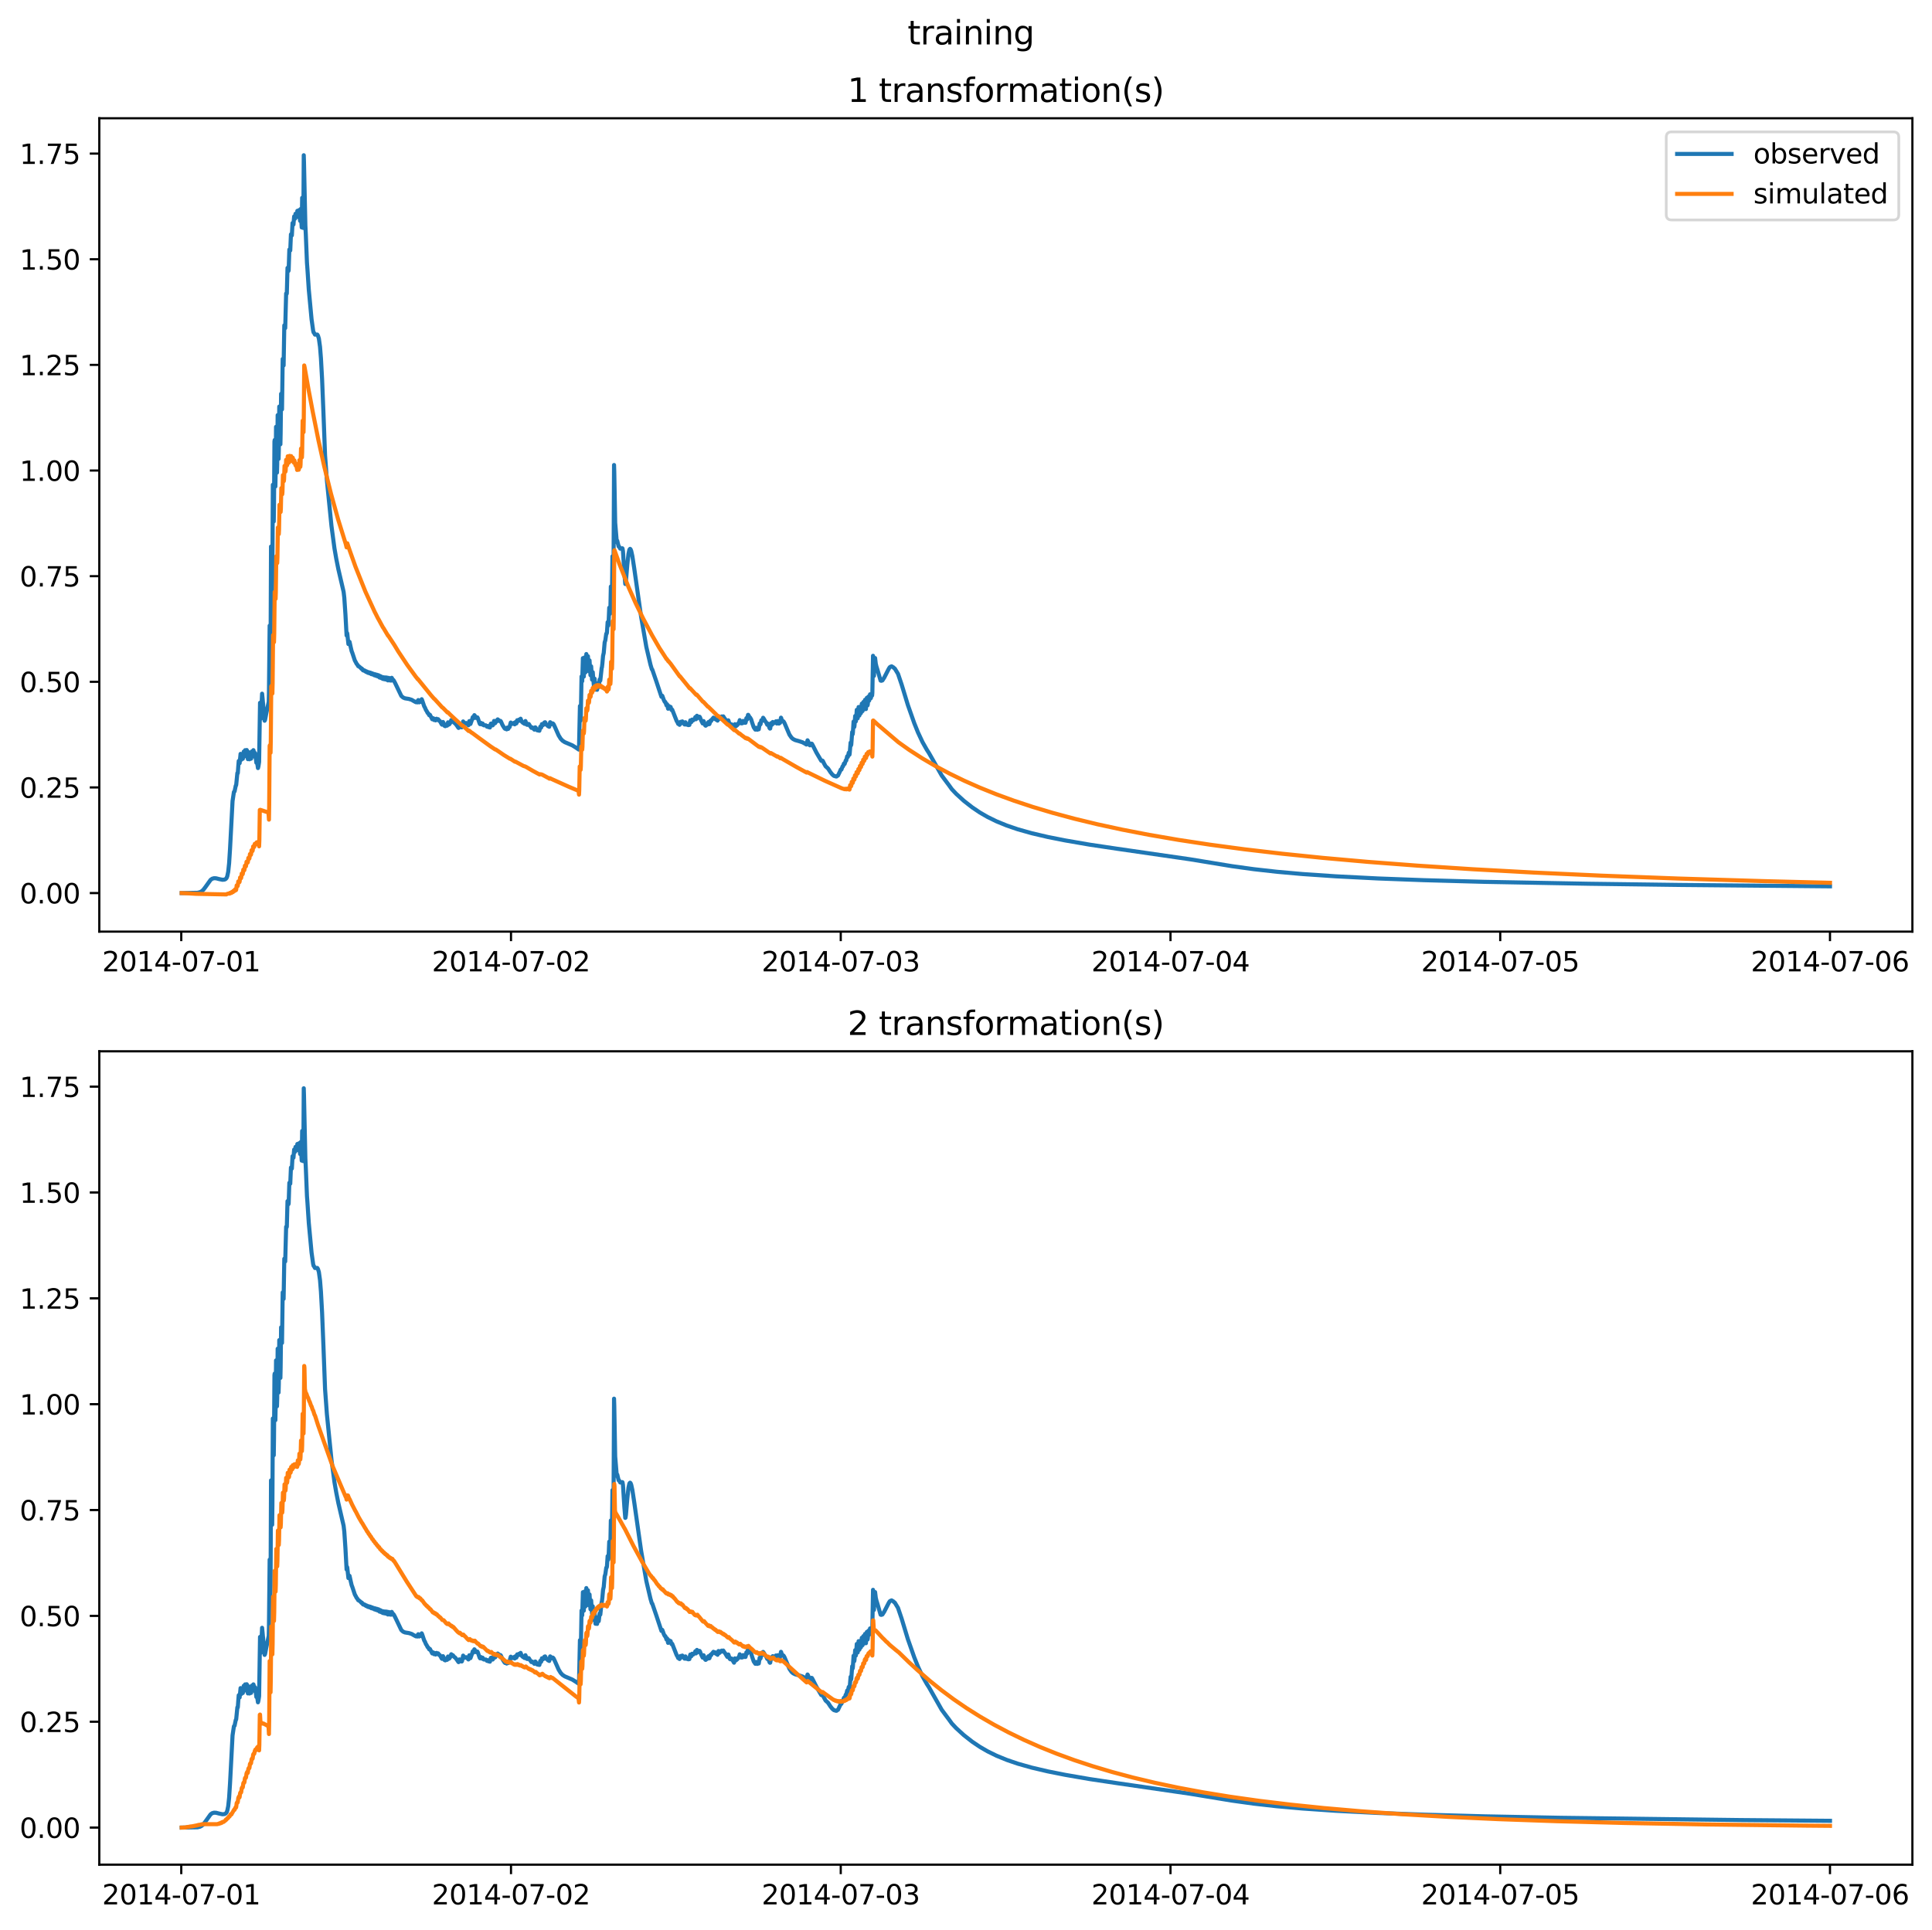 <?xml version="1.0" encoding="utf-8" standalone="no"?>
<!DOCTYPE svg PUBLIC "-//W3C//DTD SVG 1.1//EN"
  "http://www.w3.org/Graphics/SVG/1.1/DTD/svg11.dtd">
<svg xmlns:xlink="http://www.w3.org/1999/xlink" width="709.489pt" height="708.798pt" viewBox="0 0 709.489 708.798" xmlns="http://www.w3.org/2000/svg" version="1.1">
 <defs>
  <style type="text/css">*{stroke-linejoin: round; stroke-linecap: butt}</style>
 </defs>
 <g id="figure_1">
  <g id="patch_1">
   <path d="M 0 708.798 
L 709.489 708.798 
L 709.489 0 
L 0 0 
z
" style="fill: #ffffff"/>
  </g>
  <g id="axes_1">
   <g id="patch_2">
    <path d="M 36.466 342.2 
L 702.289 342.2 
L 702.289 43.44 
L 36.466 43.44 
z
" style="fill: #ffffff"/>
   </g>
   <g id="matplotlib.axis_1">
    <g id="xtick_1">
     <g id="line2d_1">
      <defs>
       <path id="m43364aa716" d="M 0 0 
L 0 3.5 
" style="stroke: #000000; stroke-width: 0.8"/>
      </defs>
      <g>
       <use xlink:href="#m43364aa716" x="66.562" y="342.2" style="stroke: #000000; stroke-width: 0.8"/>
      </g>
     </g>
     <g id="text_1">
      <!-- 2014-07-01 -->
      <g transform="translate(37.504 356.798) scale(0.1 -0.1)">
       <defs>
        <path id="DejaVuSans-32" d="M 1228 531 
L 3431 531 
L 3431 0 
L 469 0 
L 469 531 
Q 828 903 1448 1529 
Q 2069 2156 2228 2338 
Q 2531 2678 2651 2914 
Q 2772 3150 2772 3378 
Q 2772 3750 2511 3984 
Q 2250 4219 1831 4219 
Q 1534 4219 1204 4116 
Q 875 4013 500 3803 
L 500 4441 
Q 881 4594 1212 4672 
Q 1544 4750 1819 4750 
Q 2544 4750 2975 4387 
Q 3406 4025 3406 3419 
Q 3406 3131 3298 2873 
Q 3191 2616 2906 2266 
Q 2828 2175 2409 1742 
Q 1991 1309 1228 531 
z
" transform="scale(0.016)"/>
        <path id="DejaVuSans-30" d="M 2034 4250 
Q 1547 4250 1301 3770 
Q 1056 3291 1056 2328 
Q 1056 1369 1301 889 
Q 1547 409 2034 409 
Q 2525 409 2770 889 
Q 3016 1369 3016 2328 
Q 3016 3291 2770 3770 
Q 2525 4250 2034 4250 
z
M 2034 4750 
Q 2819 4750 3233 4129 
Q 3647 3509 3647 2328 
Q 3647 1150 3233 529 
Q 2819 -91 2034 -91 
Q 1250 -91 836 529 
Q 422 1150 422 2328 
Q 422 3509 836 4129 
Q 1250 4750 2034 4750 
z
" transform="scale(0.016)"/>
        <path id="DejaVuSans-31" d="M 794 531 
L 1825 531 
L 1825 4091 
L 703 3866 
L 703 4441 
L 1819 4666 
L 2450 4666 
L 2450 531 
L 3481 531 
L 3481 0 
L 794 0 
L 794 531 
z
" transform="scale(0.016)"/>
        <path id="DejaVuSans-34" d="M 2419 4116 
L 825 1625 
L 2419 1625 
L 2419 4116 
z
M 2253 4666 
L 3047 4666 
L 3047 1625 
L 3713 1625 
L 3713 1100 
L 3047 1100 
L 3047 0 
L 2419 0 
L 2419 1100 
L 313 1100 
L 313 1709 
L 2253 4666 
z
" transform="scale(0.016)"/>
        <path id="DejaVuSans-2d" d="M 313 2009 
L 1997 2009 
L 1997 1497 
L 313 1497 
L 313 2009 
z
" transform="scale(0.016)"/>
        <path id="DejaVuSans-37" d="M 525 4666 
L 3525 4666 
L 3525 4397 
L 1831 0 
L 1172 0 
L 2766 4134 
L 525 4134 
L 525 4666 
z
" transform="scale(0.016)"/>
       </defs>
       <use xlink:href="#DejaVuSans-32"/>
       <use xlink:href="#DejaVuSans-30" x="63.623"/>
       <use xlink:href="#DejaVuSans-31" x="127.246"/>
       <use xlink:href="#DejaVuSans-34" x="190.869"/>
       <use xlink:href="#DejaVuSans-2d" x="254.492"/>
       <use xlink:href="#DejaVuSans-30" x="290.576"/>
       <use xlink:href="#DejaVuSans-37" x="354.199"/>
       <use xlink:href="#DejaVuSans-2d" x="417.822"/>
       <use xlink:href="#DejaVuSans-30" x="453.906"/>
       <use xlink:href="#DejaVuSans-31" x="517.529"/>
      </g>
     </g>
    </g>
    <g id="xtick_2">
     <g id="line2d_2">
      <g>
       <use xlink:href="#m43364aa716" x="187.655" y="342.2" style="stroke: #000000; stroke-width: 0.8"/>
      </g>
     </g>
     <g id="text_2">
      <!-- 2014-07-02 -->
      <g transform="translate(158.597 356.798) scale(0.1 -0.1)">
       <use xlink:href="#DejaVuSans-32"/>
       <use xlink:href="#DejaVuSans-30" x="63.623"/>
       <use xlink:href="#DejaVuSans-31" x="127.246"/>
       <use xlink:href="#DejaVuSans-34" x="190.869"/>
       <use xlink:href="#DejaVuSans-2d" x="254.492"/>
       <use xlink:href="#DejaVuSans-30" x="290.576"/>
       <use xlink:href="#DejaVuSans-37" x="354.199"/>
       <use xlink:href="#DejaVuSans-2d" x="417.822"/>
       <use xlink:href="#DejaVuSans-30" x="453.906"/>
       <use xlink:href="#DejaVuSans-32" x="517.529"/>
      </g>
     </g>
    </g>
    <g id="xtick_3">
     <g id="line2d_3">
      <g>
       <use xlink:href="#m43364aa716" x="308.747" y="342.2" style="stroke: #000000; stroke-width: 0.8"/>
      </g>
     </g>
     <g id="text_3">
      <!-- 2014-07-03 -->
      <g transform="translate(279.689 356.798) scale(0.1 -0.1)">
       <defs>
        <path id="DejaVuSans-33" d="M 2597 2516 
Q 3050 2419 3304 2112 
Q 3559 1806 3559 1356 
Q 3559 666 3084 287 
Q 2609 -91 1734 -91 
Q 1441 -91 1130 -33 
Q 819 25 488 141 
L 488 750 
Q 750 597 1062 519 
Q 1375 441 1716 441 
Q 2309 441 2620 675 
Q 2931 909 2931 1356 
Q 2931 1769 2642 2001 
Q 2353 2234 1838 2234 
L 1294 2234 
L 1294 2753 
L 1863 2753 
Q 2328 2753 2575 2939 
Q 2822 3125 2822 3475 
Q 2822 3834 2567 4026 
Q 2313 4219 1838 4219 
Q 1578 4219 1281 4162 
Q 984 4106 628 3988 
L 628 4550 
Q 988 4650 1302 4700 
Q 1616 4750 1894 4750 
Q 2613 4750 3031 4423 
Q 3450 4097 3450 3541 
Q 3450 3153 3228 2886 
Q 3006 2619 2597 2516 
z
" transform="scale(0.016)"/>
       </defs>
       <use xlink:href="#DejaVuSans-32"/>
       <use xlink:href="#DejaVuSans-30" x="63.623"/>
       <use xlink:href="#DejaVuSans-31" x="127.246"/>
       <use xlink:href="#DejaVuSans-34" x="190.869"/>
       <use xlink:href="#DejaVuSans-2d" x="254.492"/>
       <use xlink:href="#DejaVuSans-30" x="290.576"/>
       <use xlink:href="#DejaVuSans-37" x="354.199"/>
       <use xlink:href="#DejaVuSans-2d" x="417.822"/>
       <use xlink:href="#DejaVuSans-30" x="453.906"/>
       <use xlink:href="#DejaVuSans-33" x="517.529"/>
      </g>
     </g>
    </g>
    <g id="xtick_4">
     <g id="line2d_4">
      <g>
       <use xlink:href="#m43364aa716" x="429.84" y="342.2" style="stroke: #000000; stroke-width: 0.8"/>
      </g>
     </g>
     <g id="text_4">
      <!-- 2014-07-04 -->
      <g transform="translate(400.782 356.798) scale(0.1 -0.1)">
       <use xlink:href="#DejaVuSans-32"/>
       <use xlink:href="#DejaVuSans-30" x="63.623"/>
       <use xlink:href="#DejaVuSans-31" x="127.246"/>
       <use xlink:href="#DejaVuSans-34" x="190.869"/>
       <use xlink:href="#DejaVuSans-2d" x="254.492"/>
       <use xlink:href="#DejaVuSans-30" x="290.576"/>
       <use xlink:href="#DejaVuSans-37" x="354.199"/>
       <use xlink:href="#DejaVuSans-2d" x="417.822"/>
       <use xlink:href="#DejaVuSans-30" x="453.906"/>
       <use xlink:href="#DejaVuSans-34" x="517.529"/>
      </g>
     </g>
    </g>
    <g id="xtick_5">
     <g id="line2d_5">
      <g>
       <use xlink:href="#m43364aa716" x="550.932" y="342.2" style="stroke: #000000; stroke-width: 0.8"/>
      </g>
     </g>
     <g id="text_5">
      <!-- 2014-07-05 -->
      <g transform="translate(521.874 356.798) scale(0.1 -0.1)">
       <defs>
        <path id="DejaVuSans-35" d="M 691 4666 
L 3169 4666 
L 3169 4134 
L 1269 4134 
L 1269 2991 
Q 1406 3038 1543 3061 
Q 1681 3084 1819 3084 
Q 2600 3084 3056 2656 
Q 3513 2228 3513 1497 
Q 3513 744 3044 326 
Q 2575 -91 1722 -91 
Q 1428 -91 1123 -41 
Q 819 9 494 109 
L 494 744 
Q 775 591 1075 516 
Q 1375 441 1709 441 
Q 2250 441 2565 725 
Q 2881 1009 2881 1497 
Q 2881 1984 2565 2268 
Q 2250 2553 1709 2553 
Q 1456 2553 1204 2497 
Q 953 2441 691 2322 
L 691 4666 
z
" transform="scale(0.016)"/>
       </defs>
       <use xlink:href="#DejaVuSans-32"/>
       <use xlink:href="#DejaVuSans-30" x="63.623"/>
       <use xlink:href="#DejaVuSans-31" x="127.246"/>
       <use xlink:href="#DejaVuSans-34" x="190.869"/>
       <use xlink:href="#DejaVuSans-2d" x="254.492"/>
       <use xlink:href="#DejaVuSans-30" x="290.576"/>
       <use xlink:href="#DejaVuSans-37" x="354.199"/>
       <use xlink:href="#DejaVuSans-2d" x="417.822"/>
       <use xlink:href="#DejaVuSans-30" x="453.906"/>
       <use xlink:href="#DejaVuSans-35" x="517.529"/>
      </g>
     </g>
    </g>
    <g id="xtick_6">
     <g id="line2d_6">
      <g>
       <use xlink:href="#m43364aa716" x="672.025" y="342.2" style="stroke: #000000; stroke-width: 0.8"/>
      </g>
     </g>
     <g id="text_6">
      <!-- 2014-07-06 -->
      <g transform="translate(642.967 356.798) scale(0.1 -0.1)">
       <defs>
        <path id="DejaVuSans-36" d="M 2113 2584 
Q 1688 2584 1439 2293 
Q 1191 2003 1191 1497 
Q 1191 994 1439 701 
Q 1688 409 2113 409 
Q 2538 409 2786 701 
Q 3034 994 3034 1497 
Q 3034 2003 2786 2293 
Q 2538 2584 2113 2584 
z
M 3366 4563 
L 3366 3988 
Q 3128 4100 2886 4159 
Q 2644 4219 2406 4219 
Q 1781 4219 1451 3797 
Q 1122 3375 1075 2522 
Q 1259 2794 1537 2939 
Q 1816 3084 2150 3084 
Q 2853 3084 3261 2657 
Q 3669 2231 3669 1497 
Q 3669 778 3244 343 
Q 2819 -91 2113 -91 
Q 1303 -91 875 529 
Q 447 1150 447 2328 
Q 447 3434 972 4092 
Q 1497 4750 2381 4750 
Q 2619 4750 2861 4703 
Q 3103 4656 3366 4563 
z
" transform="scale(0.016)"/>
       </defs>
       <use xlink:href="#DejaVuSans-32"/>
       <use xlink:href="#DejaVuSans-30" x="63.623"/>
       <use xlink:href="#DejaVuSans-31" x="127.246"/>
       <use xlink:href="#DejaVuSans-34" x="190.869"/>
       <use xlink:href="#DejaVuSans-2d" x="254.492"/>
       <use xlink:href="#DejaVuSans-30" x="290.576"/>
       <use xlink:href="#DejaVuSans-37" x="354.199"/>
       <use xlink:href="#DejaVuSans-2d" x="417.822"/>
       <use xlink:href="#DejaVuSans-30" x="453.906"/>
       <use xlink:href="#DejaVuSans-36" x="517.529"/>
      </g>
     </g>
    </g>
   </g>
   <g id="matplotlib.axis_2">
    <g id="ytick_1">
     <g id="line2d_7">
      <defs>
       <path id="m45bba97d57" d="M 0 0 
L -3.5 0 
" style="stroke: #000000; stroke-width: 0.8"/>
      </defs>
      <g>
       <use xlink:href="#m45bba97d57" x="36.466" y="328.039" style="stroke: #000000; stroke-width: 0.8"/>
      </g>
     </g>
     <g id="text_7">
      <!-- 0.00 -->
      <g transform="translate(7.2 331.839) scale(0.1 -0.1)">
       <defs>
        <path id="DejaVuSans-2e" d="M 684 794 
L 1344 794 
L 1344 0 
L 684 0 
L 684 794 
z
" transform="scale(0.016)"/>
       </defs>
       <use xlink:href="#DejaVuSans-30"/>
       <use xlink:href="#DejaVuSans-2e" x="63.623"/>
       <use xlink:href="#DejaVuSans-30" x="95.41"/>
       <use xlink:href="#DejaVuSans-30" x="159.033"/>
      </g>
     </g>
    </g>
    <g id="ytick_2">
     <g id="line2d_8">
      <g>
       <use xlink:href="#m45bba97d57" x="36.466" y="289.236" style="stroke: #000000; stroke-width: 0.8"/>
      </g>
     </g>
     <g id="text_8">
      <!-- 0.25 -->
      <g transform="translate(7.2 293.036) scale(0.1 -0.1)">
       <use xlink:href="#DejaVuSans-30"/>
       <use xlink:href="#DejaVuSans-2e" x="63.623"/>
       <use xlink:href="#DejaVuSans-32" x="95.41"/>
       <use xlink:href="#DejaVuSans-35" x="159.033"/>
      </g>
     </g>
    </g>
    <g id="ytick_3">
     <g id="line2d_9">
      <g>
       <use xlink:href="#m45bba97d57" x="36.466" y="250.434" style="stroke: #000000; stroke-width: 0.8"/>
      </g>
     </g>
     <g id="text_9">
      <!-- 0.50 -->
      <g transform="translate(7.2 254.233) scale(0.1 -0.1)">
       <use xlink:href="#DejaVuSans-30"/>
       <use xlink:href="#DejaVuSans-2e" x="63.623"/>
       <use xlink:href="#DejaVuSans-35" x="95.41"/>
       <use xlink:href="#DejaVuSans-30" x="159.033"/>
      </g>
     </g>
    </g>
    <g id="ytick_4">
     <g id="line2d_10">
      <g>
       <use xlink:href="#m45bba97d57" x="36.466" y="211.631" style="stroke: #000000; stroke-width: 0.8"/>
      </g>
     </g>
     <g id="text_10">
      <!-- 0.75 -->
      <g transform="translate(7.2 215.43) scale(0.1 -0.1)">
       <use xlink:href="#DejaVuSans-30"/>
       <use xlink:href="#DejaVuSans-2e" x="63.623"/>
       <use xlink:href="#DejaVuSans-37" x="95.41"/>
       <use xlink:href="#DejaVuSans-35" x="159.033"/>
      </g>
     </g>
    </g>
    <g id="ytick_5">
     <g id="line2d_11">
      <g>
       <use xlink:href="#m45bba97d57" x="36.466" y="172.828" style="stroke: #000000; stroke-width: 0.8"/>
      </g>
     </g>
     <g id="text_11">
      <!-- 1.00 -->
      <g transform="translate(7.2 176.627) scale(0.1 -0.1)">
       <use xlink:href="#DejaVuSans-31"/>
       <use xlink:href="#DejaVuSans-2e" x="63.623"/>
       <use xlink:href="#DejaVuSans-30" x="95.41"/>
       <use xlink:href="#DejaVuSans-30" x="159.033"/>
      </g>
     </g>
    </g>
    <g id="ytick_6">
     <g id="line2d_12">
      <g>
       <use xlink:href="#m45bba97d57" x="36.466" y="134.025" style="stroke: #000000; stroke-width: 0.8"/>
      </g>
     </g>
     <g id="text_12">
      <!-- 1.25 -->
      <g transform="translate(7.2 137.824) scale(0.1 -0.1)">
       <use xlink:href="#DejaVuSans-31"/>
       <use xlink:href="#DejaVuSans-2e" x="63.623"/>
       <use xlink:href="#DejaVuSans-32" x="95.41"/>
       <use xlink:href="#DejaVuSans-35" x="159.033"/>
      </g>
     </g>
    </g>
    <g id="ytick_7">
     <g id="line2d_13">
      <g>
       <use xlink:href="#m45bba97d57" x="36.466" y="95.222" style="stroke: #000000; stroke-width: 0.8"/>
      </g>
     </g>
     <g id="text_13">
      <!-- 1.50 -->
      <g transform="translate(7.2 99.021) scale(0.1 -0.1)">
       <use xlink:href="#DejaVuSans-31"/>
       <use xlink:href="#DejaVuSans-2e" x="63.623"/>
       <use xlink:href="#DejaVuSans-35" x="95.41"/>
       <use xlink:href="#DejaVuSans-30" x="159.033"/>
      </g>
     </g>
    </g>
    <g id="ytick_8">
     <g id="line2d_14">
      <g>
       <use xlink:href="#m45bba97d57" x="36.466" y="56.419" style="stroke: #000000; stroke-width: 0.8"/>
      </g>
     </g>
     <g id="text_14">
      <!-- 1.75 -->
      <g transform="translate(7.2 60.218) scale(0.1 -0.1)">
       <use xlink:href="#DejaVuSans-31"/>
       <use xlink:href="#DejaVuSans-2e" x="63.623"/>
       <use xlink:href="#DejaVuSans-37" x="95.41"/>
       <use xlink:href="#DejaVuSans-35" x="159.033"/>
      </g>
     </g>
    </g>
   </g>
   <g id="line2d_15">
    <path d="M 66.73 328.039 
L 72.533 327.936 
L 73.458 327.712 
L 74.13 327.341 
L 74.719 326.783 
L 75.476 325.781 
L 77.326 323.199 
L 77.915 322.772 
L 78.587 322.582 
L 79.344 322.609 
L 80.521 322.911 
L 81.699 323.155 
L 82.456 323.086 
L 82.876 322.874 
L 83.212 322.492 
L 83.465 321.852 
L 83.801 320.232 
L 84.137 317.11 
L 84.474 311.844 
L 85.399 294.253 
L 85.903 290.894 
L 86.071 290.719 
L 86.156 290.671 
L 86.324 289.807 
L 86.576 288.586 
L 86.66 288.552 
L 86.744 288.259 
L 87.165 283.954 
L 87.249 284.121 
L 87.333 283.98 
L 87.501 281.581 
L 87.669 279.527 
L 87.753 279.433 
L 87.922 280.375 
L 88.006 280.33 
L 88.342 276.909 
L 88.594 279.073 
L 88.931 277.211 
L 89.183 278.705 
L 89.519 276.064 
L 89.772 277.863 
L 90.024 275.554 
L 90.108 275.689 
L 90.36 277.697 
L 90.612 275.493 
L 90.697 275.665 
L 91.033 278.857 
L 91.285 276.281 
L 91.369 276.369 
L 91.622 278.891 
L 91.706 278.486 
L 91.874 277.105 
L 91.958 277.138 
L 92.21 278.671 
L 92.462 276.023 
L 92.547 276.034 
L 92.799 277.832 
L 93.051 275.539 
L 93.135 275.694 
L 93.388 277.898 
L 93.556 276.969 
L 93.64 276.577 
L 93.724 276.733 
L 94.144 280.173 
L 94.228 279.878 
L 94.313 279.693 
L 94.397 279.902 
L 94.733 282.124 
L 94.901 281.507 
L 95.153 279.862 
L 95.49 258.148 
L 95.574 259.778 
L 95.742 264.023 
L 95.826 263.782 
L 96.247 254.799 
L 96.415 256.461 
L 97.172 264.743 
L 97.34 264.403 
L 97.76 262.19 
L 98.601 258.173 
L 98.685 257.803 
L 98.769 254.396 
L 99.022 229.811 
L 99.274 243.466 
L 99.358 239.381 
L 99.526 200.747 
L 99.61 200.85 
L 99.947 217.025 
L 100.031 210.054 
L 100.199 178.064 
L 100.283 178.827 
L 100.535 191.545 
L 100.619 185.69 
L 100.788 162.193 
L 100.872 161.611 
L 101.124 178.697 
L 101.208 174.648 
L 101.376 156.777 
L 101.46 157.249 
L 101.713 173.597 
L 101.797 170.668 
L 101.965 152.49 
L 102.301 168.564 
L 102.385 165.526 
L 102.554 149.341 
L 102.974 163.191 
L 103.058 159.256 
L 103.226 144.652 
L 103.563 150.367 
L 103.815 131.843 
L 103.983 132.919 
L 104.151 134.226 
L 104.404 119.506 
L 104.488 119.657 
L 104.74 120.511 
L 105.076 107.806 
L 105.244 107.993 
L 105.329 107.804 
L 105.581 98.394 
L 105.665 98.692 
L 105.917 99.545 
L 106.001 99.329 
L 106.254 91.676 
L 106.338 91.732 
L 106.506 92.069 
L 106.59 92.001 
L 106.842 86.073 
L 106.926 86.168 
L 107.094 86.511 
L 107.179 86.469 
L 107.431 81.929 
L 107.767 82.479 
L 108.02 79.49 
L 108.356 80.323 
L 108.524 78.506 
L 108.608 78.596 
L 109.029 79.652 
L 109.197 77.443 
L 109.281 77.724 
L 109.617 79.756 
L 109.785 77.2 
L 109.87 77.929 
L 110.206 81.13 
L 110.374 76.792 
L 110.458 77.974 
L 110.795 83.545 
L 110.963 72.655 
L 111.047 74.328 
L 111.383 83.734 
L 111.551 57.02 
L 111.635 59.664 
L 112.14 82.785 
L 112.308 86.211 
L 112.729 96.545 
L 112.897 98.809 
L 113.401 106.421 
L 114.41 117.222 
L 114.999 121.462 
L 115.167 122.115 
L 115.251 122.141 
L 115.672 122.914 
L 116.008 122.889 
L 116.513 122.888 
L 116.765 123.287 
L 117.101 124.381 
L 117.522 127.391 
L 117.858 131.623 
L 118.279 139.237 
L 118.783 151.711 
L 119.372 167.3 
L 120.045 176.469 
L 121.727 193.206 
L 122.82 201.408 
L 123.492 205.274 
L 124.249 209.05 
L 126.183 217.382 
L 126.436 219.536 
L 126.856 225.684 
L 127.277 233.42 
L 127.445 232.477 
L 127.529 232.751 
L 127.949 236.576 
L 128.033 236.498 
L 128.286 235.703 
L 128.37 235.772 
L 128.79 237.704 
L 129.127 239.156 
L 129.379 239.798 
L 130.304 242.598 
L 130.724 243.349 
L 130.977 243.871 
L 131.145 243.991 
L 131.565 244.713 
L 131.733 244.698 
L 132.238 245.138 
L 132.406 245.243 
L 132.743 245.669 
L 132.911 245.596 
L 133.163 245.994 
L 133.331 246.25 
L 133.668 246.163 
L 134.004 246.535 
L 134.172 246.408 
L 134.424 246.8 
L 134.593 246.856 
L 134.761 246.677 
L 134.929 246.879 
L 135.097 247.136 
L 135.434 246.917 
L 135.686 247.32 
L 136.022 247.072 
L 136.359 247.633 
L 136.695 247.319 
L 136.947 247.788 
L 137.284 247.561 
L 137.536 248.07 
L 137.788 247.675 
L 137.872 247.75 
L 138.124 248.265 
L 138.377 247.834 
L 138.461 247.918 
L 138.713 248.468 
L 138.965 248.003 
L 139.049 248.093 
L 139.386 248.876 
L 139.638 248.32 
L 139.722 248.408 
L 139.974 249.069 
L 140.227 248.611 
L 140.311 248.712 
L 140.563 249.381 
L 140.815 248.761 
L 140.899 248.845 
L 141.152 249.507 
L 141.404 248.823 
L 141.488 248.91 
L 141.74 249.614 
L 141.993 248.863 
L 142.077 248.946 
L 142.413 249.918 
L 142.665 248.993 
L 142.75 249.079 
L 143.002 249.925 
L 143.254 249.113 
L 143.338 249.215 
L 143.59 250.003 
L 143.843 248.973 
L 143.927 249.049 
L 144.263 249.945 
L 144.431 249.742 
L 144.6 249.966 
L 145.02 250.716 
L 147.375 255.628 
L 148.047 256.221 
L 148.72 256.507 
L 150.15 256.735 
L 151.159 257.044 
L 152 257.539 
L 152.756 257.946 
L 153.009 257.69 
L 153.261 257.998 
L 153.429 257.464 
L 153.597 257.147 
L 153.934 257.984 
L 154.018 257.867 
L 154.186 257.739 
L 154.438 257.804 
L 154.606 257.426 
L 154.859 256.832 
L 155.027 257.203 
L 155.784 259.453 
L 156.036 259.862 
L 156.457 260.867 
L 156.625 261.055 
L 157.045 261.888 
L 157.213 261.948 
L 157.634 262.722 
L 157.886 262.559 
L 158.138 263.049 
L 158.727 264.19 
L 158.811 264.146 
L 159.063 263.806 
L 159.4 264.475 
L 159.652 264.055 
L 159.988 264.606 
L 160.325 264.005 
L 160.661 264.383 
L 160.913 264.175 
L 161.082 264.457 
L 161.25 264.753 
L 161.502 264.788 
L 162.175 266.012 
L 162.343 266.191 
L 162.511 265.659 
L 162.679 265.195 
L 162.847 265.498 
L 163.268 266.639 
L 163.52 266.746 
L 163.688 266.587 
L 163.941 266.115 
L 164.109 266.381 
L 164.193 266.545 
L 164.361 265.948 
L 164.529 265.314 
L 164.698 265.661 
L 164.866 266.143 
L 165.034 266.018 
L 165.454 265.356 
L 165.707 264.492 
L 165.875 264.753 
L 166.043 265.061 
L 166.295 264.847 
L 166.463 265.056 
L 166.8 265.51 
L 167.052 265.613 
L 167.725 266.425 
L 168.229 267.177 
L 168.398 267.386 
L 168.566 266.894 
L 168.734 266.38 
L 168.818 266.416 
L 169.238 267.083 
L 169.575 267.152 
L 169.659 267.052 
L 170.079 264.993 
L 170.584 265.806 
L 170.92 265.636 
L 171.173 265.571 
L 171.845 266.192 
L 172.014 266.411 
L 172.182 265.606 
L 172.35 264.871 
L 172.434 264.94 
L 172.77 265.921 
L 173.443 264.032 
L 173.611 263.413 
L 173.695 263.464 
L 173.864 263.856 
L 173.948 263.725 
L 174.2 262.686 
L 174.284 262.745 
L 174.789 263.701 
L 175.125 263.668 
L 175.293 263.483 
L 175.461 263.768 
L 176.134 265.748 
L 176.302 266.001 
L 176.386 265.954 
L 176.639 265.535 
L 176.807 265.847 
L 176.975 266.107 
L 177.227 265.755 
L 177.395 266.028 
L 177.648 266.413 
L 178.405 266.422 
L 178.825 266.915 
L 178.909 266.805 
L 179.077 266.66 
L 179.245 266.876 
L 179.414 267.106 
L 179.666 266.999 
L 179.918 267.219 
L 180.086 266.526 
L 180.255 265.815 
L 180.339 265.778 
L 180.927 266.44 
L 181.095 266.231 
L 181.432 264.817 
L 181.516 264.876 
L 181.768 265.668 
L 181.852 265.63 
L 182.105 264.756 
L 182.189 264.759 
L 182.357 265.037 
L 182.441 264.974 
L 182.777 264.237 
L 183.618 264.934 
L 183.786 264.8 
L 183.955 265.003 
L 184.543 266.339 
L 185.216 267.417 
L 185.468 267.693 
L 185.721 267.599 
L 186.057 267.908 
L 186.309 267.243 
L 186.477 267.51 
L 186.646 267.727 
L 186.982 267.059 
L 187.15 267.057 
L 187.318 266.254 
L 187.571 265.393 
L 187.991 265.935 
L 188.075 265.857 
L 188.243 265.784 
L 188.496 265.813 
L 188.748 265.519 
L 189 266.067 
L 189.084 265.994 
L 189.336 265.211 
L 189.505 265.527 
L 189.589 265.747 
L 189.673 265.646 
L 189.925 264.556 
L 190.009 264.551 
L 190.261 264.874 
L 190.598 264.334 
L 190.85 264.712 
L 190.934 264.618 
L 191.186 263.993 
L 191.355 264.44 
L 191.607 265.086 
L 191.859 265.304 
L 192.112 265.557 
L 192.364 265.306 
L 192.616 265.876 
L 192.7 265.767 
L 192.952 264.848 
L 193.121 265.287 
L 193.373 266.133 
L 193.625 266.251 
L 193.962 266.141 
L 194.13 265.912 
L 194.214 265.953 
L 194.718 266.772 
L 194.887 266.941 
L 195.139 267.361 
L 195.475 267.198 
L 196.232 268.006 
L 196.4 267.555 
L 196.568 267.162 
L 196.652 267.202 
L 197.241 268.235 
L 198.082 268.413 
L 198.25 267.636 
L 198.418 266.91 
L 198.502 266.914 
L 198.671 267.306 
L 198.755 267.185 
L 199.007 265.975 
L 199.091 265.971 
L 199.428 266.334 
L 199.68 265.764 
L 199.932 265.374 
L 200.184 265.29 
L 200.353 265.593 
L 200.605 266.189 
L 200.857 266.243 
L 201.278 266.75 
L 201.446 266.706 
L 201.698 266.958 
L 201.866 266.053 
L 202.034 265.277 
L 202.118 265.328 
L 202.371 266.061 
L 202.455 266.02 
L 202.791 265.698 
L 203.043 265.741 
L 203.296 266.01 
L 203.716 266.885 
L 205.146 270.12 
L 205.903 271.343 
L 206.575 272.058 
L 207.416 272.611 
L 208.762 273.18 
L 210.191 273.793 
L 211.453 274.58 
L 212.546 275.333 
L 212.63 274.814 
L 212.966 259.338 
L 213.05 260.615 
L 213.219 264.692 
L 213.303 262.377 
L 213.555 248.467 
L 213.639 248.725 
L 213.807 250.232 
L 214.06 241.749 
L 214.396 248.532 
L 214.648 241.5 
L 214.985 246.985 
L 215.069 246.759 
L 215.321 240.236 
L 215.657 246 
L 215.91 241.051 
L 216.246 246.551 
L 216.498 242.575 
L 216.835 248.014 
L 216.919 247.002 
L 217.087 244.745 
L 217.423 249.648 
L 217.507 248.848 
L 217.675 246.9 
L 217.844 248.998 
L 218.096 251.959 
L 218.348 249.282 
L 218.516 251.16 
L 218.685 253.321 
L 218.853 251.818 
L 218.937 251.065 
L 219.021 251.317 
L 219.273 253.375 
L 219.525 250.954 
L 219.61 251.003 
L 219.862 252.383 
L 219.946 251.822 
L 220.198 249.553 
L 220.366 250.024 
L 220.451 249.964 
L 220.955 245.317 
L 221.039 245.184 
L 221.207 243.77 
L 221.46 240.913 
L 221.712 239.811 
L 222.048 235.967 
L 222.301 235.154 
L 222.637 232.761 
L 222.805 232.701 
L 222.889 232.263 
L 223.141 228.53 
L 223.394 229.789 
L 223.478 229.081 
L 223.73 223.221 
L 224.066 225.419 
L 224.151 223.862 
L 224.319 215.456 
L 224.403 216.055 
L 224.655 220.858 
L 224.739 218.097 
L 224.907 204.35 
L 225.244 214.276 
L 225.328 205.077 
L 225.496 170.805 
L 225.58 173.372 
L 225.916 191.996 
L 226.505 199.128 
L 226.673 198.621 
L 227.178 200.727 
L 227.346 200.751 
L 227.767 201.538 
L 228.019 201.418 
L 228.355 201.551 
L 228.523 201.385 
L 228.607 201.48 
L 228.776 202.498 
L 229.28 210.444 
L 229.617 214.513 
L 229.701 214.447 
L 229.869 213.362 
L 230.373 207.369 
L 230.794 203.466 
L 231.13 201.898 
L 231.382 201.603 
L 231.551 201.738 
L 231.803 202.363 
L 232.223 204.28 
L 232.896 208.674 
L 235.419 226.436 
L 237.353 237.649 
L 238.867 244.109 
L 239.371 245.828 
L 239.539 245.945 
L 241.053 250.361 
L 242.903 255.944 
L 242.987 255.899 
L 243.155 255.528 
L 243.239 255.631 
L 243.744 257.035 
L 243.996 257.581 
L 244.164 257.865 
L 244.333 257.849 
L 244.501 258.335 
L 244.753 259.089 
L 244.921 258.641 
L 245.005 258.725 
L 245.342 260.328 
L 245.426 260.249 
L 245.678 259.358 
L 245.846 259.872 
L 246.014 260.194 
L 246.267 259.663 
L 246.603 260.788 
L 246.687 260.69 
L 246.855 260.663 
L 248.537 264.951 
L 248.705 265.111 
L 249.042 265.898 
L 249.294 265.547 
L 249.546 266.242 
L 249.63 266.159 
L 249.883 265.144 
L 249.967 265.195 
L 250.219 265.658 
L 250.555 264.979 
L 250.724 265.113 
L 251.396 266.115 
L 251.48 265.996 
L 251.733 265.293 
L 251.901 265.694 
L 252.069 266.172 
L 252.405 266.064 
L 252.742 266.347 
L 253.162 266.285 
L 253.33 265.353 
L 253.499 264.604 
L 253.583 264.697 
L 253.835 265.278 
L 254.171 264.308 
L 254.508 264.642 
L 255.096 264.089 
L 255.349 263.402 
L 255.601 264.183 
L 255.685 264.06 
L 255.937 262.909 
L 256.106 263.252 
L 256.358 263.712 
L 256.862 263.247 
L 257.031 263.427 
L 257.451 264.53 
L 258.04 265.735 
L 258.124 265.623 
L 258.376 264.861 
L 258.544 265.199 
L 258.965 266.438 
L 259.133 266.561 
L 259.301 266.452 
L 259.553 266.176 
L 259.89 266.101 
L 260.142 265.23 
L 260.226 265.295 
L 260.478 265.999 
L 260.562 265.885 
L 260.899 264.693 
L 261.151 264.839 
L 261.571 264.078 
L 261.74 263.964 
L 261.992 263.598 
L 262.328 264.027 
L 262.412 263.907 
L 262.581 263.773 
L 262.749 264.051 
L 262.917 264.324 
L 263.169 264.263 
L 263.506 264.698 
L 263.674 263.932 
L 263.842 263.309 
L 263.926 263.419 
L 264.178 264.039 
L 264.431 263.395 
L 264.599 263.558 
L 264.767 263.628 
L 265.019 263.16 
L 265.187 263.312 
L 265.356 263.45 
L 265.608 263.136 
L 266.112 263.934 
L 266.281 264.098 
L 266.785 264.969 
L 267.122 265.493 
L 267.206 265.365 
L 267.458 264.581 
L 267.626 265.058 
L 267.962 266.149 
L 268.215 266.35 
L 268.383 266.28 
L 268.635 266.044 
L 268.803 266.303 
L 269.56 267.592 
L 269.728 266.789 
L 269.897 266.006 
L 269.981 266.046 
L 270.233 266.758 
L 270.822 266.272 
L 271.158 265.639 
L 271.326 265.758 
L 271.494 265.088 
L 271.663 264.513 
L 271.831 264.905 
L 272.083 265.646 
L 272.335 265.711 
L 272.588 265.665 
L 272.924 264.794 
L 273.008 264.919 
L 273.26 265.495 
L 273.513 265.063 
L 273.765 265.499 
L 273.849 265.248 
L 274.101 263.78 
L 274.185 263.819 
L 274.353 264.275 
L 274.522 263.523 
L 274.69 262.582 
L 274.774 262.572 
L 275.278 263.449 
L 275.447 263.545 
L 275.867 264.292 
L 276.204 265.42 
L 276.792 267.139 
L 277.381 267.997 
L 277.465 267.949 
L 277.717 267.329 
L 277.885 267.644 
L 278.054 268.037 
L 278.474 267.904 
L 278.642 267.881 
L 278.81 266.774 
L 278.979 265.754 
L 279.063 265.715 
L 279.231 266.106 
L 279.315 265.953 
L 279.567 264.589 
L 279.651 264.562 
L 279.819 264.844 
L 279.904 264.737 
L 280.24 263.646 
L 280.408 263.861 
L 281.081 265.003 
L 281.333 265.275 
L 281.754 266.209 
L 282.006 265.807 
L 282.174 266.185 
L 282.594 267.444 
L 282.763 267.624 
L 282.847 267.589 
L 283.015 266.492 
L 283.183 265.623 
L 283.267 265.647 
L 283.52 266.188 
L 283.772 265.2 
L 283.856 265.221 
L 284.192 265.648 
L 284.613 265.249 
L 284.781 265.218 
L 284.949 264.947 
L 285.117 265.188 
L 285.285 265.766 
L 285.37 265.704 
L 285.622 264.857 
L 285.79 265.259 
L 286.042 265.781 
L 286.463 265.492 
L 286.799 263.609 
L 286.883 263.769 
L 287.22 264.918 
L 287.556 264.865 
L 287.808 265.08 
L 288.145 265.705 
L 289.911 269.855 
L 290.667 270.951 
L 291.256 271.467 
L 292.013 271.844 
L 293.358 272.216 
L 294.704 272.658 
L 295.629 273.156 
L 296.133 273.478 
L 296.301 272.857 
L 296.554 271.924 
L 296.722 272.2 
L 297.311 273.702 
L 297.479 273.782 
L 297.647 273.621 
L 297.983 273.139 
L 298.152 273.197 
L 298.488 273.8 
L 299.833 276.463 
L 301.599 279.458 
L 301.767 279.507 
L 302.02 279.384 
L 302.188 279.544 
L 302.608 280.432 
L 303.197 281.487 
L 303.702 281.925 
L 304.122 282.33 
L 304.963 283.624 
L 305.636 284.468 
L 306.224 284.978 
L 306.813 285.153 
L 307.065 285.228 
L 307.233 285.206 
L 307.57 284.91 
L 307.738 284.869 
L 308.495 283.277 
L 308.747 282.653 
L 308.999 282.663 
L 309.42 281.494 
L 309.504 281.531 
L 309.588 281.484 
L 309.924 280.456 
L 310.008 280.498 
L 310.177 280.619 
L 310.597 279.283 
L 310.765 279.346 
L 311.102 277.809 
L 311.186 277.876 
L 311.354 278.042 
L 311.69 276.472 
L 311.859 276.942 
L 311.943 277.241 
L 312.027 276.793 
L 312.363 272.78 
L 312.531 273.785 
L 312.615 273.43 
L 312.952 268.888 
L 313.12 269.704 
L 313.204 269.115 
L 313.456 265.049 
L 313.54 265.333 
L 313.709 267.038 
L 313.793 266.594 
L 314.045 262.999 
L 314.129 263.334 
L 314.297 264.979 
L 314.381 264.37 
L 314.634 260.728 
L 314.802 262.146 
L 314.97 263.838 
L 315.054 263.106 
L 315.306 259.696 
L 315.559 262.856 
L 315.643 262.68 
L 315.895 259.616 
L 316.063 261.172 
L 316.147 261.968 
L 316.231 261.481 
L 316.484 258.462 
L 316.736 261.219 
L 316.82 260.725 
L 317.072 257.846 
L 317.324 260.546 
L 317.409 260.075 
L 317.661 257.054 
L 317.997 260.455 
L 318.165 257.699 
L 318.334 256.32 
L 318.586 259.104 
L 318.67 258.781 
L 318.922 255.872 
L 319.09 256.866 
L 319.175 257.364 
L 319.259 257.026 
L 319.511 255.028 
L 319.763 256.486 
L 319.847 256.307 
L 320.1 254.891 
L 320.268 255.474 
L 320.352 254.501 
L 320.604 240.882 
L 320.94 248.258 
L 321.109 244.894 
L 321.277 241.849 
L 321.361 241.713 
L 321.613 243.791 
L 321.865 244.85 
L 322.202 245.918 
L 323.379 250 
L 323.631 250.065 
L 324.052 249.932 
L 324.725 248.88 
L 326.238 245.936 
L 326.575 245.333 
L 326.827 245.005 
L 327.416 244.749 
L 328.088 245.145 
L 328.341 245.405 
L 328.593 245.569 
L 329.77 247.499 
L 331.116 251.47 
L 333.386 258.934 
L 335.741 265.625 
L 337.086 268.977 
L 338.768 272.572 
L 340.366 275.4 
L 341.123 276.567 
L 345.832 284.863 
L 347.514 287.127 
L 348.439 288.353 
L 349.532 289.876 
L 351.129 291.576 
L 353.989 294.183 
L 357.016 296.55 
L 359.875 298.475 
L 362.65 300.078 
L 365.93 301.687 
L 369.714 303.233 
L 373.75 304.612 
L 378.964 306.079 
L 384.766 307.434 
L 391.157 308.702 
L 400.155 310.255 
L 410.414 311.785 
L 436.987 315.627 
L 452.46 318.164 
L 460.449 319.268 
L 468.942 320.22 
L 478.277 321.048 
L 490.47 321.881 
L 505.943 322.67 
L 522.929 323.304 
L 545.046 323.911 
L 583.476 324.618 
L 617.197 325.058 
L 670.343 325.545 
L 672.025 325.557 
L 672.025 325.557 
" clip-path="url(#p438e8323c2)" style="fill: none; stroke: #1f77b4; stroke-width: 1.5; stroke-linecap: square"/>
   </g>
   <g id="line2d_16">
    <path d="M 66.73 328.039 
L 69.169 328.149 
L 70.094 328.206 
L 72.028 328.318 
L 83.128 328.539 
L 83.296 328.385 
L 83.801 328.239 
L 84.053 328.199 
L 84.306 328.251 
L 84.474 327.959 
L 84.81 328.004 
L 84.978 328.005 
L 85.146 327.629 
L 85.399 327.683 
L 85.567 327.678 
L 85.735 327.21 
L 85.987 327.273 
L 86.156 327.26 
L 86.324 326.692 
L 86.492 326.682 
L 86.66 326.97 
L 86.744 326.743 
L 86.912 325.232 
L 87.081 325.215 
L 87.249 325.505 
L 87.333 325.278 
L 87.501 323.769 
L 87.753 323.754 
L 87.922 324.046 
L 88.006 323.82 
L 88.174 322.312 
L 88.342 322.299 
L 88.51 322.592 
L 88.594 322.367 
L 88.762 320.861 
L 88.931 320.849 
L 89.099 321.144 
L 89.183 320.92 
L 89.351 319.416 
L 89.519 319.406 
L 89.687 319.702 
L 89.772 319.479 
L 89.94 317.978 
L 90.108 317.969 
L 90.276 318.268 
L 90.36 318.046 
L 90.528 316.546 
L 90.781 316.544 
L 90.949 316.846 
L 91.033 316.624 
L 91.201 315.127 
L 91.369 315.123 
L 91.537 315.426 
L 91.622 315.206 
L 91.79 313.71 
L 91.958 313.709 
L 92.126 314.014 
L 92.21 313.795 
L 92.378 312.301 
L 92.547 312.302 
L 92.715 312.609 
L 92.799 312.391 
L 92.967 310.901 
L 93.135 310.903 
L 93.303 311.14 
L 93.388 310.999 
L 93.556 309.962 
L 93.808 309.98 
L 93.976 310.156 
L 94.06 310.078 
L 94.228 309.424 
L 94.481 309.503 
L 94.649 309.529 
L 94.817 309.179 
L 94.985 309.22 
L 95.153 310.877 
L 95.238 308.752 
L 95.406 297.515 
L 95.574 297.457 
L 96.835 297.874 
L 98.601 298.47 
L 98.769 301.07 
L 98.853 295.84 
L 99.022 273.939 
L 99.106 273.726 
L 99.19 273.861 
L 99.358 276.488 
L 99.442 272.05 
L 99.61 252.064 
L 99.694 251.924 
L 99.863 252.183 
L 100.031 254.734 
L 100.115 251.019 
L 100.283 233.288 
L 100.367 233.245 
L 100.451 233.443 
L 100.619 235.875 
L 100.704 232.821 
L 100.872 217.413 
L 100.956 217.444 
L 101.04 217.678 
L 101.208 219.964 
L 101.292 217.486 
L 101.46 204.323 
L 101.629 204.688 
L 101.797 206.821 
L 101.881 204.842 
L 102.049 193.757 
L 102.217 194.209 
L 102.385 196.188 
L 102.469 194.636 
L 102.638 185.417 
L 102.89 186.231 
L 103.058 188.063 
L 103.142 186.867 
L 103.31 179.291 
L 103.479 179.873 
L 103.647 181.568 
L 103.731 180.676 
L 103.899 174.521 
L 104.067 175.149 
L 104.235 176.718 
L 104.319 176.074 
L 104.488 171.134 
L 104.656 171.797 
L 104.824 173.252 
L 104.908 172.812 
L 105.076 168.898 
L 105.244 169.585 
L 105.413 170.936 
L 105.497 170.662 
L 105.665 167.607 
L 106.001 169.324 
L 106.085 169.93 
L 106.169 169.788 
L 106.338 167.445 
L 106.59 168.757 
L 106.674 169.326 
L 106.758 169.292 
L 106.926 167.536 
L 107.179 168.813 
L 107.347 169.397 
L 107.515 168.124 
L 107.935 169.983 
L 108.02 169.066 
L 108.104 169.102 
L 108.524 170.948 
L 108.608 170.281 
L 108.692 170.384 
L 109.029 172.051 
L 109.113 172.623 
L 109.197 172.53 
L 109.365 170.494 
L 109.617 171.887 
L 109.701 172.544 
L 109.785 172.236 
L 109.954 169.021 
L 110.122 169.72 
L 110.29 171.471 
L 110.374 170.653 
L 110.542 164.759 
L 110.71 165.488 
L 110.879 167.993 
L 110.963 166.004 
L 111.131 154.542 
L 111.299 155.357 
L 111.467 158.741 
L 111.551 154.319 
L 111.72 134.233 
L 111.888 135.027 
L 113.401 143.624 
L 113.738 145.36 
L 114.831 151.172 
L 116.933 161.683 
L 119.036 171.191 
L 121.558 181.39 
L 124.165 190.777 
L 126.94 199.707 
L 127.277 201.055 
L 127.361 200.998 
L 127.529 199.55 
L 128.454 202.273 
L 130.556 208.197 
L 134.172 217.276 
L 137.62 224.8 
L 137.956 225.431 
L 138.797 227.113 
L 139.049 227.529 
L 140.647 230.484 
L 140.815 230.676 
L 142.497 233.51 
L 142.581 233.494 
L 144.852 236.965 
L 146.281 239.329 
L 149.561 244.261 
L 152.756 248.662 
L 153.093 249.056 
L 153.345 249.428 
L 153.429 249.388 
L 154.186 250.316 
L 158.222 255.298 
L 159.4 256.645 
L 159.568 256.741 
L 161.334 258.673 
L 162.427 259.881 
L 162.595 259.935 
L 164.025 261.39 
L 164.277 261.687 
L 164.445 261.604 
L 165.286 262.459 
L 166.379 263.484 
L 169.743 266.576 
L 169.911 266.54 
L 170.92 267.431 
L 172.098 268.513 
L 172.266 268.366 
L 173.191 269.127 
L 173.443 269.248 
L 175.966 271.119 
L 180.086 274.116 
L 180.759 274.57 
L 181.852 275.296 
L 182.02 275.285 
L 183.366 276.186 
L 185.048 277.348 
L 187.234 278.7 
L 187.402 278.691 
L 188.243 279.232 
L 189.084 279.79 
L 189.252 279.746 
L 192.28 281.365 
L 192.784 281.508 
L 193.205 281.706 
L 195.643 283.132 
L 198.166 284.5 
L 198.334 284.364 
L 198.839 284.452 
L 199.175 284.578 
L 201.53 285.858 
L 201.782 286.031 
L 201.95 285.834 
L 202.707 286.209 
L 208.93 289.011 
L 212.462 290.494 
L 212.63 291.887 
L 212.714 290.3 
L 212.882 281.535 
L 213.05 281.56 
L 213.219 282.784 
L 213.303 281.511 
L 213.471 274.237 
L 213.639 274.295 
L 213.807 275.371 
L 213.891 274.358 
L 214.06 268.371 
L 214.228 268.458 
L 214.396 269.404 
L 214.48 268.607 
L 214.648 263.717 
L 214.816 263.822 
L 214.9 263.901 
L 215.069 264.734 
L 215.153 264.116 
L 215.321 260.153 
L 215.489 260.284 
L 215.657 261.02 
L 215.741 260.549 
L 215.91 257.362 
L 216.078 257.509 
L 216.246 258.163 
L 216.33 257.812 
L 216.498 255.27 
L 216.666 255.431 
L 216.835 256.013 
L 216.919 255.76 
L 217.087 253.752 
L 217.255 253.923 
L 217.423 254.445 
L 217.507 254.27 
L 217.675 252.701 
L 217.928 252.977 
L 218.096 253.448 
L 218.18 253.336 
L 218.348 252.127 
L 218.516 252.311 
L 218.685 252.737 
L 218.769 252.676 
L 218.937 251.758 
L 219.189 252.15 
L 219.357 252.314 
L 219.525 251.634 
L 219.778 252.012 
L 219.946 252.192 
L 220.114 251.704 
L 220.366 252.068 
L 220.535 252.261 
L 220.703 251.926 
L 221.039 252.38 
L 221.207 252.58 
L 221.291 252.337 
L 221.376 252.367 
L 221.796 252.914 
L 221.88 252.749 
L 222.132 252.99 
L 222.385 253.339 
L 222.553 253.301 
L 222.721 253.493 
L 222.889 254.013 
L 222.973 253.844 
L 223.141 252.309 
L 223.31 252.493 
L 223.478 253.265 
L 223.562 252.807 
L 223.73 249.635 
L 223.982 249.928 
L 224.151 251.246 
L 224.235 250.068 
L 224.403 243.116 
L 224.571 243.333 
L 224.739 245.625 
L 224.823 242.763 
L 224.991 228.162 
L 225.076 228.183 
L 225.16 228.46 
L 225.328 231.119 
L 225.412 225.021 
L 225.58 202.215 
L 225.664 202.097 
L 227.43 207.064 
L 230.878 215.818 
L 233.485 221.667 
L 236.176 227.176 
L 239.455 233.347 
L 242.146 238.009 
L 243.071 239.427 
L 244.501 241.649 
L 244.753 242.075 
L 244.837 242.022 
L 245.258 242.648 
L 245.426 242.906 
L 245.51 242.842 
L 245.846 243.328 
L 246.099 243.561 
L 247.024 244.84 
L 249.63 248.477 
L 249.715 248.416 
L 250.303 249.153 
L 251.565 250.701 
L 252.658 252.045 
L 253.246 252.825 
L 253.33 252.707 
L 253.415 252.769 
L 255.685 255.239 
L 255.769 255.088 
L 255.853 255.138 
L 256.862 256.3 
L 258.124 257.757 
L 258.292 257.783 
L 259.637 259.228 
L 259.89 259.533 
L 260.058 259.555 
L 262.833 262.257 
L 263.59 263.05 
L 263.758 262.985 
L 265.272 264.376 
L 267.206 266.17 
L 267.374 266.141 
L 268.383 267.05 
L 269.644 268.214 
L 269.813 268.074 
L 270.738 268.842 
L 271.41 269.458 
L 271.578 269.403 
L 272.419 270.097 
L 272.924 270.462 
L 273.849 271.182 
L 274.017 271.033 
L 274.438 271.395 
L 274.522 271.227 
L 274.774 271.367 
L 278.726 274.345 
L 278.894 274.232 
L 279.315 274.566 
L 279.399 274.409 
L 279.651 274.537 
L 280.156 274.861 
L 282.931 276.768 
L 283.099 276.599 
L 285.201 277.814 
L 285.37 277.93 
L 285.538 277.828 
L 286.295 278.328 
L 286.547 278.536 
L 286.715 278.354 
L 287.472 278.839 
L 292.601 281.806 
L 296.217 283.788 
L 296.386 283.583 
L 297.311 284.05 
L 302.861 286.763 
L 309.083 289.542 
L 310.177 289.897 
L 310.345 289.727 
L 310.597 289.872 
L 310.765 289.946 
L 310.934 289.699 
L 311.186 289.851 
L 311.354 289.92 
L 311.522 289.587 
L 311.774 289.682 
L 311.943 290.039 
L 312.027 289.845 
L 312.195 288.405 
L 312.363 288.458 
L 312.531 288.818 
L 312.615 288.627 
L 312.784 287.189 
L 312.952 287.246 
L 313.12 287.609 
L 313.204 287.419 
L 313.372 285.985 
L 313.54 286.046 
L 313.709 286.412 
L 313.793 286.224 
L 313.961 284.793 
L 314.129 284.857 
L 314.297 285.227 
L 314.381 285.041 
L 314.549 283.613 
L 314.802 283.722 
L 314.97 284.096 
L 315.054 283.911 
L 315.222 282.487 
L 315.39 282.558 
L 315.559 282.935 
L 315.643 282.752 
L 315.811 281.331 
L 315.979 281.405 
L 316.147 281.786 
L 316.231 281.604 
L 316.399 280.188 
L 316.568 280.265 
L 316.736 280.649 
L 316.82 280.47 
L 316.988 279.057 
L 317.156 279.138 
L 317.324 279.525 
L 317.409 279.347 
L 317.577 277.938 
L 317.829 278.073 
L 317.997 278.464 
L 318.081 278.288 
L 318.25 276.882 
L 318.418 276.97 
L 318.586 277.291 
L 318.67 277.193 
L 318.838 276.242 
L 319.006 276.335 
L 319.259 276.561 
L 319.427 275.992 
L 319.679 276.199 
L 319.847 276.31 
L 320.015 276.045 
L 320.184 276.171 
L 320.352 277.912 
L 320.436 275.829 
L 320.604 264.687 
L 320.688 264.645 
L 322.202 266.042 
L 329.938 272.641 
L 333.891 275.452 
L 338.768 278.603 
L 343.561 281.405 
L 348.691 284.142 
L 354.073 286.76 
L 359.791 289.293 
L 365.846 291.732 
L 372.321 294.098 
L 379.216 296.379 
L 386.616 298.59 
L 394.521 300.718 
L 403.014 302.771 
L 412.18 304.756 
L 422.103 306.673 
L 432.783 308.507 
L 444.388 310.271 
L 457.001 311.961 
L 470.792 313.58 
L 485.845 315.119 
L 502.411 316.586 
L 520.659 317.974 
L 540.841 319.282 
L 563.21 320.504 
L 588.185 321.643 
L 616.272 322.697 
L 648.058 323.663 
L 672.025 324.264 
L 672.025 324.264 
" clip-path="url(#p438e8323c2)" style="fill: none; stroke: #ff7f0e; stroke-width: 1.5; stroke-linecap: square"/>
   </g>
   <g id="patch_3">
    <path d="M 36.466 342.2 
L 36.466 43.44 
" style="fill: none; stroke: #000000; stroke-width: 0.8; stroke-linejoin: miter; stroke-linecap: square"/>
   </g>
   <g id="patch_4">
    <path d="M 702.289 342.2 
L 702.289 43.44 
" style="fill: none; stroke: #000000; stroke-width: 0.8; stroke-linejoin: miter; stroke-linecap: square"/>
   </g>
   <g id="patch_5">
    <path d="M 36.466 342.2 
L 702.289 342.2 
" style="fill: none; stroke: #000000; stroke-width: 0.8; stroke-linejoin: miter; stroke-linecap: square"/>
   </g>
   <g id="patch_6">
    <path d="M 36.466 43.44 
L 702.289 43.44 
" style="fill: none; stroke: #000000; stroke-width: 0.8; stroke-linejoin: miter; stroke-linecap: square"/>
   </g>
   <g id="text_15">
    <!-- 1 transformation(s) -->
    <g transform="translate(311.263 37.44) scale(0.12 -0.12)">
     <defs>
      <path id="DejaVuSans-20" transform="scale(0.016)"/>
      <path id="DejaVuSans-74" d="M 1172 4494 
L 1172 3500 
L 2356 3500 
L 2356 3053 
L 1172 3053 
L 1172 1153 
Q 1172 725 1289 603 
Q 1406 481 1766 481 
L 2356 481 
L 2356 0 
L 1766 0 
Q 1100 0 847 248 
Q 594 497 594 1153 
L 594 3053 
L 172 3053 
L 172 3500 
L 594 3500 
L 594 4494 
L 1172 4494 
z
" transform="scale(0.016)"/>
      <path id="DejaVuSans-72" d="M 2631 2963 
Q 2534 3019 2420 3045 
Q 2306 3072 2169 3072 
Q 1681 3072 1420 2755 
Q 1159 2438 1159 1844 
L 1159 0 
L 581 0 
L 581 3500 
L 1159 3500 
L 1159 2956 
Q 1341 3275 1631 3429 
Q 1922 3584 2338 3584 
Q 2397 3584 2469 3576 
Q 2541 3569 2628 3553 
L 2631 2963 
z
" transform="scale(0.016)"/>
      <path id="DejaVuSans-61" d="M 2194 1759 
Q 1497 1759 1228 1600 
Q 959 1441 959 1056 
Q 959 750 1161 570 
Q 1363 391 1709 391 
Q 2188 391 2477 730 
Q 2766 1069 2766 1631 
L 2766 1759 
L 2194 1759 
z
M 3341 1997 
L 3341 0 
L 2766 0 
L 2766 531 
Q 2569 213 2275 61 
Q 1981 -91 1556 -91 
Q 1019 -91 701 211 
Q 384 513 384 1019 
Q 384 1609 779 1909 
Q 1175 2209 1959 2209 
L 2766 2209 
L 2766 2266 
Q 2766 2663 2505 2880 
Q 2244 3097 1772 3097 
Q 1472 3097 1187 3025 
Q 903 2953 641 2809 
L 641 3341 
Q 956 3463 1253 3523 
Q 1550 3584 1831 3584 
Q 2591 3584 2966 3190 
Q 3341 2797 3341 1997 
z
" transform="scale(0.016)"/>
      <path id="DejaVuSans-6e" d="M 3513 2113 
L 3513 0 
L 2938 0 
L 2938 2094 
Q 2938 2591 2744 2837 
Q 2550 3084 2163 3084 
Q 1697 3084 1428 2787 
Q 1159 2491 1159 1978 
L 1159 0 
L 581 0 
L 581 3500 
L 1159 3500 
L 1159 2956 
Q 1366 3272 1645 3428 
Q 1925 3584 2291 3584 
Q 2894 3584 3203 3211 
Q 3513 2838 3513 2113 
z
" transform="scale(0.016)"/>
      <path id="DejaVuSans-73" d="M 2834 3397 
L 2834 2853 
Q 2591 2978 2328 3040 
Q 2066 3103 1784 3103 
Q 1356 3103 1142 2972 
Q 928 2841 928 2578 
Q 928 2378 1081 2264 
Q 1234 2150 1697 2047 
L 1894 2003 
Q 2506 1872 2764 1633 
Q 3022 1394 3022 966 
Q 3022 478 2636 193 
Q 2250 -91 1575 -91 
Q 1294 -91 989 -36 
Q 684 19 347 128 
L 347 722 
Q 666 556 975 473 
Q 1284 391 1588 391 
Q 1994 391 2212 530 
Q 2431 669 2431 922 
Q 2431 1156 2273 1281 
Q 2116 1406 1581 1522 
L 1381 1569 
Q 847 1681 609 1914 
Q 372 2147 372 2553 
Q 372 3047 722 3315 
Q 1072 3584 1716 3584 
Q 2034 3584 2315 3537 
Q 2597 3491 2834 3397 
z
" transform="scale(0.016)"/>
      <path id="DejaVuSans-66" d="M 2375 4863 
L 2375 4384 
L 1825 4384 
Q 1516 4384 1395 4259 
Q 1275 4134 1275 3809 
L 1275 3500 
L 2222 3500 
L 2222 3053 
L 1275 3053 
L 1275 0 
L 697 0 
L 697 3053 
L 147 3053 
L 147 3500 
L 697 3500 
L 697 3744 
Q 697 4328 969 4595 
Q 1241 4863 1831 4863 
L 2375 4863 
z
" transform="scale(0.016)"/>
      <path id="DejaVuSans-6f" d="M 1959 3097 
Q 1497 3097 1228 2736 
Q 959 2375 959 1747 
Q 959 1119 1226 758 
Q 1494 397 1959 397 
Q 2419 397 2687 759 
Q 2956 1122 2956 1747 
Q 2956 2369 2687 2733 
Q 2419 3097 1959 3097 
z
M 1959 3584 
Q 2709 3584 3137 3096 
Q 3566 2609 3566 1747 
Q 3566 888 3137 398 
Q 2709 -91 1959 -91 
Q 1206 -91 779 398 
Q 353 888 353 1747 
Q 353 2609 779 3096 
Q 1206 3584 1959 3584 
z
" transform="scale(0.016)"/>
      <path id="DejaVuSans-6d" d="M 3328 2828 
Q 3544 3216 3844 3400 
Q 4144 3584 4550 3584 
Q 5097 3584 5394 3201 
Q 5691 2819 5691 2113 
L 5691 0 
L 5113 0 
L 5113 2094 
Q 5113 2597 4934 2840 
Q 4756 3084 4391 3084 
Q 3944 3084 3684 2787 
Q 3425 2491 3425 1978 
L 3425 0 
L 2847 0 
L 2847 2094 
Q 2847 2600 2669 2842 
Q 2491 3084 2119 3084 
Q 1678 3084 1418 2786 
Q 1159 2488 1159 1978 
L 1159 0 
L 581 0 
L 581 3500 
L 1159 3500 
L 1159 2956 
Q 1356 3278 1631 3431 
Q 1906 3584 2284 3584 
Q 2666 3584 2933 3390 
Q 3200 3197 3328 2828 
z
" transform="scale(0.016)"/>
      <path id="DejaVuSans-69" d="M 603 3500 
L 1178 3500 
L 1178 0 
L 603 0 
L 603 3500 
z
M 603 4863 
L 1178 4863 
L 1178 4134 
L 603 4134 
L 603 4863 
z
" transform="scale(0.016)"/>
      <path id="DejaVuSans-28" d="M 1984 4856 
Q 1566 4138 1362 3434 
Q 1159 2731 1159 2009 
Q 1159 1288 1364 580 
Q 1569 -128 1984 -844 
L 1484 -844 
Q 1016 -109 783 600 
Q 550 1309 550 2009 
Q 550 2706 781 3412 
Q 1013 4119 1484 4856 
L 1984 4856 
z
" transform="scale(0.016)"/>
      <path id="DejaVuSans-29" d="M 513 4856 
L 1013 4856 
Q 1481 4119 1714 3412 
Q 1947 2706 1947 2009 
Q 1947 1309 1714 600 
Q 1481 -109 1013 -844 
L 513 -844 
Q 928 -128 1133 580 
Q 1338 1288 1338 2009 
Q 1338 2731 1133 3434 
Q 928 4138 513 4856 
z
" transform="scale(0.016)"/>
     </defs>
     <use xlink:href="#DejaVuSans-31"/>
     <use xlink:href="#DejaVuSans-20" x="63.623"/>
     <use xlink:href="#DejaVuSans-74" x="95.41"/>
     <use xlink:href="#DejaVuSans-72" x="134.619"/>
     <use xlink:href="#DejaVuSans-61" x="175.732"/>
     <use xlink:href="#DejaVuSans-6e" x="237.012"/>
     <use xlink:href="#DejaVuSans-73" x="300.391"/>
     <use xlink:href="#DejaVuSans-66" x="352.49"/>
     <use xlink:href="#DejaVuSans-6f" x="387.695"/>
     <use xlink:href="#DejaVuSans-72" x="448.877"/>
     <use xlink:href="#DejaVuSans-6d" x="488.24"/>
     <use xlink:href="#DejaVuSans-61" x="585.652"/>
     <use xlink:href="#DejaVuSans-74" x="646.932"/>
     <use xlink:href="#DejaVuSans-69" x="686.141"/>
     <use xlink:href="#DejaVuSans-6f" x="713.924"/>
     <use xlink:href="#DejaVuSans-6e" x="775.105"/>
     <use xlink:href="#DejaVuSans-28" x="838.484"/>
     <use xlink:href="#DejaVuSans-73" x="877.498"/>
     <use xlink:href="#DejaVuSans-29" x="929.598"/>
    </g>
   </g>
   <g id="legend_1">
    <g id="patch_7">
     <path d="M 613.896 80.796 
L 695.289 80.796 
Q 697.289 80.796 697.289 78.796 
L 697.289 50.44 
Q 697.289 48.44 695.289 48.44 
L 613.896 48.44 
Q 611.896 48.44 611.896 50.44 
L 611.896 78.796 
Q 611.896 80.796 613.896 80.796 
z
" style="fill: #ffffff; opacity: 0.8; stroke: #cccccc; stroke-linejoin: miter"/>
    </g>
    <g id="line2d_17">
     <path d="M 615.896 56.538 
L 625.896 56.538 
L 635.896 56.538 
" style="fill: none; stroke: #1f77b4; stroke-width: 1.5; stroke-linecap: square"/>
    </g>
    <g id="text_16">
     <!-- observed -->
     <g transform="translate(643.896 60.038) scale(0.1 -0.1)">
      <defs>
       <path id="DejaVuSans-62" d="M 3116 1747 
Q 3116 2381 2855 2742 
Q 2594 3103 2138 3103 
Q 1681 3103 1420 2742 
Q 1159 2381 1159 1747 
Q 1159 1113 1420 752 
Q 1681 391 2138 391 
Q 2594 391 2855 752 
Q 3116 1113 3116 1747 
z
M 1159 2969 
Q 1341 3281 1617 3432 
Q 1894 3584 2278 3584 
Q 2916 3584 3314 3078 
Q 3713 2572 3713 1747 
Q 3713 922 3314 415 
Q 2916 -91 2278 -91 
Q 1894 -91 1617 61 
Q 1341 213 1159 525 
L 1159 0 
L 581 0 
L 581 4863 
L 1159 4863 
L 1159 2969 
z
" transform="scale(0.016)"/>
       <path id="DejaVuSans-65" d="M 3597 1894 
L 3597 1613 
L 953 1613 
Q 991 1019 1311 708 
Q 1631 397 2203 397 
Q 2534 397 2845 478 
Q 3156 559 3463 722 
L 3463 178 
Q 3153 47 2828 -22 
Q 2503 -91 2169 -91 
Q 1331 -91 842 396 
Q 353 884 353 1716 
Q 353 2575 817 3079 
Q 1281 3584 2069 3584 
Q 2775 3584 3186 3129 
Q 3597 2675 3597 1894 
z
M 3022 2063 
Q 3016 2534 2758 2815 
Q 2500 3097 2075 3097 
Q 1594 3097 1305 2825 
Q 1016 2553 972 2059 
L 3022 2063 
z
" transform="scale(0.016)"/>
       <path id="DejaVuSans-76" d="M 191 3500 
L 800 3500 
L 1894 563 
L 2988 3500 
L 3597 3500 
L 2284 0 
L 1503 0 
L 191 3500 
z
" transform="scale(0.016)"/>
       <path id="DejaVuSans-64" d="M 2906 2969 
L 2906 4863 
L 3481 4863 
L 3481 0 
L 2906 0 
L 2906 525 
Q 2725 213 2448 61 
Q 2172 -91 1784 -91 
Q 1150 -91 751 415 
Q 353 922 353 1747 
Q 353 2572 751 3078 
Q 1150 3584 1784 3584 
Q 2172 3584 2448 3432 
Q 2725 3281 2906 2969 
z
M 947 1747 
Q 947 1113 1208 752 
Q 1469 391 1925 391 
Q 2381 391 2643 752 
Q 2906 1113 2906 1747 
Q 2906 2381 2643 2742 
Q 2381 3103 1925 3103 
Q 1469 3103 1208 2742 
Q 947 2381 947 1747 
z
" transform="scale(0.016)"/>
      </defs>
      <use xlink:href="#DejaVuSans-6f"/>
      <use xlink:href="#DejaVuSans-62" x="61.182"/>
      <use xlink:href="#DejaVuSans-73" x="124.658"/>
      <use xlink:href="#DejaVuSans-65" x="176.758"/>
      <use xlink:href="#DejaVuSans-72" x="238.281"/>
      <use xlink:href="#DejaVuSans-76" x="279.395"/>
      <use xlink:href="#DejaVuSans-65" x="338.574"/>
      <use xlink:href="#DejaVuSans-64" x="400.098"/>
     </g>
    </g>
    <g id="line2d_18">
     <path d="M 615.896 71.217 
L 625.896 71.217 
L 635.896 71.217 
" style="fill: none; stroke: #ff7f0e; stroke-width: 1.5; stroke-linecap: square"/>
    </g>
    <g id="text_17">
     <!-- simulated -->
     <g transform="translate(643.896 74.717) scale(0.1 -0.1)">
      <defs>
       <path id="DejaVuSans-75" d="M 544 1381 
L 544 3500 
L 1119 3500 
L 1119 1403 
Q 1119 906 1312 657 
Q 1506 409 1894 409 
Q 2359 409 2629 706 
Q 2900 1003 2900 1516 
L 2900 3500 
L 3475 3500 
L 3475 0 
L 2900 0 
L 2900 538 
Q 2691 219 2414 64 
Q 2138 -91 1772 -91 
Q 1169 -91 856 284 
Q 544 659 544 1381 
z
M 1991 3584 
L 1991 3584 
z
" transform="scale(0.016)"/>
       <path id="DejaVuSans-6c" d="M 603 4863 
L 1178 4863 
L 1178 0 
L 603 0 
L 603 4863 
z
" transform="scale(0.016)"/>
      </defs>
      <use xlink:href="#DejaVuSans-73"/>
      <use xlink:href="#DejaVuSans-69" x="52.1"/>
      <use xlink:href="#DejaVuSans-6d" x="79.883"/>
      <use xlink:href="#DejaVuSans-75" x="177.295"/>
      <use xlink:href="#DejaVuSans-6c" x="240.674"/>
      <use xlink:href="#DejaVuSans-61" x="268.457"/>
      <use xlink:href="#DejaVuSans-74" x="329.736"/>
      <use xlink:href="#DejaVuSans-65" x="368.945"/>
      <use xlink:href="#DejaVuSans-64" x="430.469"/>
     </g>
    </g>
   </g>
  </g>
  <g id="axes_2">
   <g id="patch_8">
    <path d="M 36.466 684.92 
L 702.289 684.92 
L 702.289 386.16 
L 36.466 386.16 
z
" style="fill: #ffffff"/>
   </g>
   <g id="matplotlib.axis_3">
    <g id="xtick_7">
     <g id="line2d_19">
      <g>
       <use xlink:href="#m43364aa716" x="66.562" y="684.92" style="stroke: #000000; stroke-width: 0.8"/>
      </g>
     </g>
     <g id="text_18">
      <!-- 2014-07-01 -->
      <g transform="translate(37.504 699.518) scale(0.1 -0.1)">
       <use xlink:href="#DejaVuSans-32"/>
       <use xlink:href="#DejaVuSans-30" x="63.623"/>
       <use xlink:href="#DejaVuSans-31" x="127.246"/>
       <use xlink:href="#DejaVuSans-34" x="190.869"/>
       <use xlink:href="#DejaVuSans-2d" x="254.492"/>
       <use xlink:href="#DejaVuSans-30" x="290.576"/>
       <use xlink:href="#DejaVuSans-37" x="354.199"/>
       <use xlink:href="#DejaVuSans-2d" x="417.822"/>
       <use xlink:href="#DejaVuSans-30" x="453.906"/>
       <use xlink:href="#DejaVuSans-31" x="517.529"/>
      </g>
     </g>
    </g>
    <g id="xtick_8">
     <g id="line2d_20">
      <g>
       <use xlink:href="#m43364aa716" x="187.655" y="684.92" style="stroke: #000000; stroke-width: 0.8"/>
      </g>
     </g>
     <g id="text_19">
      <!-- 2014-07-02 -->
      <g transform="translate(158.597 699.518) scale(0.1 -0.1)">
       <use xlink:href="#DejaVuSans-32"/>
       <use xlink:href="#DejaVuSans-30" x="63.623"/>
       <use xlink:href="#DejaVuSans-31" x="127.246"/>
       <use xlink:href="#DejaVuSans-34" x="190.869"/>
       <use xlink:href="#DejaVuSans-2d" x="254.492"/>
       <use xlink:href="#DejaVuSans-30" x="290.576"/>
       <use xlink:href="#DejaVuSans-37" x="354.199"/>
       <use xlink:href="#DejaVuSans-2d" x="417.822"/>
       <use xlink:href="#DejaVuSans-30" x="453.906"/>
       <use xlink:href="#DejaVuSans-32" x="517.529"/>
      </g>
     </g>
    </g>
    <g id="xtick_9">
     <g id="line2d_21">
      <g>
       <use xlink:href="#m43364aa716" x="308.747" y="684.92" style="stroke: #000000; stroke-width: 0.8"/>
      </g>
     </g>
     <g id="text_20">
      <!-- 2014-07-03 -->
      <g transform="translate(279.689 699.518) scale(0.1 -0.1)">
       <use xlink:href="#DejaVuSans-32"/>
       <use xlink:href="#DejaVuSans-30" x="63.623"/>
       <use xlink:href="#DejaVuSans-31" x="127.246"/>
       <use xlink:href="#DejaVuSans-34" x="190.869"/>
       <use xlink:href="#DejaVuSans-2d" x="254.492"/>
       <use xlink:href="#DejaVuSans-30" x="290.576"/>
       <use xlink:href="#DejaVuSans-37" x="354.199"/>
       <use xlink:href="#DejaVuSans-2d" x="417.822"/>
       <use xlink:href="#DejaVuSans-30" x="453.906"/>
       <use xlink:href="#DejaVuSans-33" x="517.529"/>
      </g>
     </g>
    </g>
    <g id="xtick_10">
     <g id="line2d_22">
      <g>
       <use xlink:href="#m43364aa716" x="429.84" y="684.92" style="stroke: #000000; stroke-width: 0.8"/>
      </g>
     </g>
     <g id="text_21">
      <!-- 2014-07-04 -->
      <g transform="translate(400.782 699.518) scale(0.1 -0.1)">
       <use xlink:href="#DejaVuSans-32"/>
       <use xlink:href="#DejaVuSans-30" x="63.623"/>
       <use xlink:href="#DejaVuSans-31" x="127.246"/>
       <use xlink:href="#DejaVuSans-34" x="190.869"/>
       <use xlink:href="#DejaVuSans-2d" x="254.492"/>
       <use xlink:href="#DejaVuSans-30" x="290.576"/>
       <use xlink:href="#DejaVuSans-37" x="354.199"/>
       <use xlink:href="#DejaVuSans-2d" x="417.822"/>
       <use xlink:href="#DejaVuSans-30" x="453.906"/>
       <use xlink:href="#DejaVuSans-34" x="517.529"/>
      </g>
     </g>
    </g>
    <g id="xtick_11">
     <g id="line2d_23">
      <g>
       <use xlink:href="#m43364aa716" x="550.932" y="684.92" style="stroke: #000000; stroke-width: 0.8"/>
      </g>
     </g>
     <g id="text_22">
      <!-- 2014-07-05 -->
      <g transform="translate(521.874 699.518) scale(0.1 -0.1)">
       <use xlink:href="#DejaVuSans-32"/>
       <use xlink:href="#DejaVuSans-30" x="63.623"/>
       <use xlink:href="#DejaVuSans-31" x="127.246"/>
       <use xlink:href="#DejaVuSans-34" x="190.869"/>
       <use xlink:href="#DejaVuSans-2d" x="254.492"/>
       <use xlink:href="#DejaVuSans-30" x="290.576"/>
       <use xlink:href="#DejaVuSans-37" x="354.199"/>
       <use xlink:href="#DejaVuSans-2d" x="417.822"/>
       <use xlink:href="#DejaVuSans-30" x="453.906"/>
       <use xlink:href="#DejaVuSans-35" x="517.529"/>
      </g>
     </g>
    </g>
    <g id="xtick_12">
     <g id="line2d_24">
      <g>
       <use xlink:href="#m43364aa716" x="672.025" y="684.92" style="stroke: #000000; stroke-width: 0.8"/>
      </g>
     </g>
     <g id="text_23">
      <!-- 2014-07-06 -->
      <g transform="translate(642.967 699.518) scale(0.1 -0.1)">
       <use xlink:href="#DejaVuSans-32"/>
       <use xlink:href="#DejaVuSans-30" x="63.623"/>
       <use xlink:href="#DejaVuSans-31" x="127.246"/>
       <use xlink:href="#DejaVuSans-34" x="190.869"/>
       <use xlink:href="#DejaVuSans-2d" x="254.492"/>
       <use xlink:href="#DejaVuSans-30" x="290.576"/>
       <use xlink:href="#DejaVuSans-37" x="354.199"/>
       <use xlink:href="#DejaVuSans-2d" x="417.822"/>
       <use xlink:href="#DejaVuSans-30" x="453.906"/>
       <use xlink:href="#DejaVuSans-36" x="517.529"/>
      </g>
     </g>
    </g>
   </g>
   <g id="matplotlib.axis_4">
    <g id="ytick_9">
     <g id="line2d_25">
      <g>
       <use xlink:href="#m45bba97d57" x="36.466" y="671.302" style="stroke: #000000; stroke-width: 0.8"/>
      </g>
     </g>
     <g id="text_24">
      <!-- 0.00 -->
      <g transform="translate(7.2 675.101) scale(0.1 -0.1)">
       <use xlink:href="#DejaVuSans-30"/>
       <use xlink:href="#DejaVuSans-2e" x="63.623"/>
       <use xlink:href="#DejaVuSans-30" x="95.41"/>
       <use xlink:href="#DejaVuSans-30" x="159.033"/>
      </g>
     </g>
    </g>
    <g id="ytick_10">
     <g id="line2d_26">
      <g>
       <use xlink:href="#m45bba97d57" x="36.466" y="632.421" style="stroke: #000000; stroke-width: 0.8"/>
      </g>
     </g>
     <g id="text_25">
      <!-- 0.25 -->
      <g transform="translate(7.2 636.22) scale(0.1 -0.1)">
       <use xlink:href="#DejaVuSans-30"/>
       <use xlink:href="#DejaVuSans-2e" x="63.623"/>
       <use xlink:href="#DejaVuSans-32" x="95.41"/>
       <use xlink:href="#DejaVuSans-35" x="159.033"/>
      </g>
     </g>
    </g>
    <g id="ytick_11">
     <g id="line2d_27">
      <g>
       <use xlink:href="#m45bba97d57" x="36.466" y="593.541" style="stroke: #000000; stroke-width: 0.8"/>
      </g>
     </g>
     <g id="text_26">
      <!-- 0.50 -->
      <g transform="translate(7.2 597.34) scale(0.1 -0.1)">
       <use xlink:href="#DejaVuSans-30"/>
       <use xlink:href="#DejaVuSans-2e" x="63.623"/>
       <use xlink:href="#DejaVuSans-35" x="95.41"/>
       <use xlink:href="#DejaVuSans-30" x="159.033"/>
      </g>
     </g>
    </g>
    <g id="ytick_12">
     <g id="line2d_28">
      <g>
       <use xlink:href="#m45bba97d57" x="36.466" y="554.66" style="stroke: #000000; stroke-width: 0.8"/>
      </g>
     </g>
     <g id="text_27">
      <!-- 0.75 -->
      <g transform="translate(7.2 558.459) scale(0.1 -0.1)">
       <use xlink:href="#DejaVuSans-30"/>
       <use xlink:href="#DejaVuSans-2e" x="63.623"/>
       <use xlink:href="#DejaVuSans-37" x="95.41"/>
       <use xlink:href="#DejaVuSans-35" x="159.033"/>
      </g>
     </g>
    </g>
    <g id="ytick_13">
     <g id="line2d_29">
      <g>
       <use xlink:href="#m45bba97d57" x="36.466" y="515.779" style="stroke: #000000; stroke-width: 0.8"/>
      </g>
     </g>
     <g id="text_28">
      <!-- 1.00 -->
      <g transform="translate(7.2 519.579) scale(0.1 -0.1)">
       <use xlink:href="#DejaVuSans-31"/>
       <use xlink:href="#DejaVuSans-2e" x="63.623"/>
       <use xlink:href="#DejaVuSans-30" x="95.41"/>
       <use xlink:href="#DejaVuSans-30" x="159.033"/>
      </g>
     </g>
    </g>
    <g id="ytick_14">
     <g id="line2d_30">
      <g>
       <use xlink:href="#m45bba97d57" x="36.466" y="476.899" style="stroke: #000000; stroke-width: 0.8"/>
      </g>
     </g>
     <g id="text_29">
      <!-- 1.25 -->
      <g transform="translate(7.2 480.698) scale(0.1 -0.1)">
       <use xlink:href="#DejaVuSans-31"/>
       <use xlink:href="#DejaVuSans-2e" x="63.623"/>
       <use xlink:href="#DejaVuSans-32" x="95.41"/>
       <use xlink:href="#DejaVuSans-35" x="159.033"/>
      </g>
     </g>
    </g>
    <g id="ytick_15">
     <g id="line2d_31">
      <g>
       <use xlink:href="#m45bba97d57" x="36.466" y="438.018" style="stroke: #000000; stroke-width: 0.8"/>
      </g>
     </g>
     <g id="text_30">
      <!-- 1.50 -->
      <g transform="translate(7.2 441.817) scale(0.1 -0.1)">
       <use xlink:href="#DejaVuSans-31"/>
       <use xlink:href="#DejaVuSans-2e" x="63.623"/>
       <use xlink:href="#DejaVuSans-35" x="95.41"/>
       <use xlink:href="#DejaVuSans-30" x="159.033"/>
      </g>
     </g>
    </g>
    <g id="ytick_16">
     <g id="line2d_32">
      <g>
       <use xlink:href="#m45bba97d57" x="36.466" y="399.138" style="stroke: #000000; stroke-width: 0.8"/>
      </g>
     </g>
     <g id="text_31">
      <!-- 1.75 -->
      <g transform="translate(7.2 402.937) scale(0.1 -0.1)">
       <use xlink:href="#DejaVuSans-31"/>
       <use xlink:href="#DejaVuSans-2e" x="63.623"/>
       <use xlink:href="#DejaVuSans-37" x="95.41"/>
       <use xlink:href="#DejaVuSans-35" x="159.033"/>
      </g>
     </g>
    </g>
   </g>
   <g id="line2d_33">
    <path d="M 66.73 671.302 
L 72.533 671.198 
L 73.458 670.974 
L 74.13 670.602 
L 74.719 670.043 
L 75.476 669.039 
L 77.326 666.452 
L 77.915 666.024 
L 78.587 665.833 
L 79.344 665.861 
L 80.521 666.163 
L 81.699 666.408 
L 82.456 666.338 
L 82.876 666.126 
L 83.212 665.744 
L 83.465 665.102 
L 83.801 663.479 
L 84.137 660.351 
L 84.474 655.074 
L 85.399 637.448 
L 85.903 634.082 
L 86.071 633.907 
L 86.156 633.859 
L 86.324 632.993 
L 86.576 631.77 
L 86.66 631.736 
L 86.744 631.442 
L 87.165 627.129 
L 87.249 627.295 
L 87.333 627.154 
L 87.501 624.75 
L 87.669 622.692 
L 87.753 622.598 
L 87.922 623.542 
L 88.006 623.497 
L 88.342 620.069 
L 88.594 622.237 
L 88.931 620.372 
L 89.183 621.869 
L 89.519 619.222 
L 89.772 621.025 
L 90.024 618.711 
L 90.108 618.847 
L 90.36 620.858 
L 90.612 618.65 
L 90.697 618.822 
L 91.033 622.021 
L 91.285 619.44 
L 91.369 619.528 
L 91.622 622.056 
L 91.706 621.649 
L 91.874 620.266 
L 91.958 620.299 
L 92.21 621.835 
L 92.462 619.182 
L 92.547 619.192 
L 92.799 620.994 
L 93.051 618.697 
L 93.135 618.852 
L 93.388 621.06 
L 93.556 620.129 
L 93.64 619.736 
L 93.724 619.893 
L 94.144 623.34 
L 94.228 623.044 
L 94.313 622.859 
L 94.397 623.068 
L 94.733 625.294 
L 94.901 624.676 
L 95.153 623.028 
L 95.49 601.271 
L 95.574 602.904 
L 95.742 607.157 
L 95.826 606.916 
L 96.247 597.915 
L 96.415 599.581 
L 97.172 607.879 
L 97.34 607.538 
L 97.76 605.321 
L 98.601 601.295 
L 98.685 600.925 
L 98.769 597.511 
L 99.022 572.877 
L 99.274 586.559 
L 99.358 582.466 
L 99.526 543.754 
L 99.61 543.858 
L 99.947 560.066 
L 100.031 553.08 
L 100.199 521.026 
L 100.283 521.791 
L 100.535 534.535 
L 100.619 528.668 
L 100.788 505.124 
L 100.872 504.54 
L 101.124 521.66 
L 101.208 517.604 
L 101.376 499.697 
L 101.46 500.17 
L 101.713 516.551 
L 101.797 513.616 
L 101.965 495.401 
L 102.301 511.507 
L 102.385 508.463 
L 102.554 492.245 
L 102.974 506.124 
L 103.058 502.18 
L 103.226 487.548 
L 103.563 493.274 
L 103.815 474.713 
L 103.983 475.791 
L 104.151 477.1 
L 104.404 462.351 
L 104.488 462.503 
L 104.74 463.358 
L 105.076 450.628 
L 105.244 450.815 
L 105.329 450.625 
L 105.581 441.197 
L 105.665 441.496 
L 105.917 442.35 
L 106.001 442.134 
L 106.254 434.466 
L 106.338 434.522 
L 106.506 434.859 
L 106.59 434.791 
L 106.842 428.852 
L 106.926 428.946 
L 107.094 429.29 
L 107.179 429.248 
L 107.431 424.699 
L 107.767 425.25 
L 108.02 422.255 
L 108.356 423.09 
L 108.524 421.269 
L 108.608 421.359 
L 109.029 422.417 
L 109.197 420.204 
L 109.281 420.485 
L 109.617 422.522 
L 109.785 419.96 
L 109.87 420.691 
L 110.206 423.898 
L 110.374 419.551 
L 110.458 420.736 
L 110.795 426.318 
L 110.963 415.406 
L 111.047 417.082 
L 111.383 426.507 
L 111.551 399.74 
L 111.635 402.389 
L 112.14 425.557 
L 112.308 428.989 
L 112.729 439.344 
L 112.897 441.612 
L 113.401 449.24 
L 114.41 460.063 
L 114.999 464.311 
L 115.167 464.965 
L 115.251 464.991 
L 115.672 465.765 
L 116.008 465.741 
L 116.513 465.74 
L 116.765 466.14 
L 117.101 467.236 
L 117.522 470.252 
L 117.858 474.492 
L 118.279 482.122 
L 118.783 494.621 
L 119.372 510.241 
L 120.045 519.428 
L 121.727 536.198 
L 122.82 544.417 
L 123.492 548.29 
L 124.249 552.074 
L 126.183 560.423 
L 126.436 562.582 
L 126.856 568.741 
L 127.277 576.494 
L 127.445 575.548 
L 127.529 575.823 
L 127.949 579.656 
L 128.033 579.577 
L 128.286 578.781 
L 128.37 578.85 
L 128.79 580.785 
L 129.127 582.24 
L 129.379 582.884 
L 130.304 585.689 
L 130.724 586.442 
L 130.977 586.965 
L 131.145 587.085 
L 131.565 587.808 
L 131.733 587.794 
L 132.238 588.234 
L 132.406 588.34 
L 132.743 588.767 
L 132.911 588.693 
L 133.163 589.092 
L 133.331 589.349 
L 133.668 589.261 
L 134.004 589.634 
L 134.172 589.507 
L 134.424 589.9 
L 134.593 589.956 
L 134.761 589.777 
L 134.929 589.979 
L 135.097 590.237 
L 135.434 590.017 
L 135.686 590.421 
L 136.022 590.172 
L 136.359 590.734 
L 136.695 590.42 
L 136.947 590.89 
L 137.284 590.662 
L 137.536 591.172 
L 137.788 590.777 
L 137.872 590.852 
L 138.124 591.368 
L 138.377 590.936 
L 138.461 591.02 
L 138.713 591.571 
L 138.965 591.106 
L 139.049 591.196 
L 139.386 591.98 
L 139.638 591.423 
L 139.722 591.511 
L 139.974 592.173 
L 140.227 591.714 
L 140.311 591.815 
L 140.563 592.486 
L 140.815 591.865 
L 140.899 591.949 
L 141.152 592.613 
L 141.404 591.926 
L 141.488 592.014 
L 141.74 592.719 
L 141.993 591.967 
L 142.077 592.051 
L 142.413 593.024 
L 142.665 592.097 
L 142.75 592.183 
L 143.002 593.031 
L 143.254 592.218 
L 143.338 592.32 
L 143.59 593.109 
L 143.843 592.077 
L 143.927 592.154 
L 144.263 593.051 
L 144.431 592.848 
L 144.6 593.072 
L 145.02 593.824 
L 147.375 598.745 
L 148.047 599.34 
L 148.72 599.626 
L 150.15 599.855 
L 151.159 600.164 
L 152 600.66 
L 152.756 601.068 
L 153.009 600.812 
L 153.261 601.12 
L 153.429 600.586 
L 153.597 600.268 
L 153.934 601.106 
L 154.018 600.989 
L 154.186 600.861 
L 154.438 600.926 
L 154.606 600.547 
L 154.859 599.952 
L 155.027 600.324 
L 155.784 602.578 
L 156.036 602.988 
L 156.457 603.995 
L 156.625 604.184 
L 157.045 605.018 
L 157.213 605.078 
L 157.634 605.853 
L 157.886 605.691 
L 158.138 606.182 
L 158.727 607.324 
L 158.811 607.281 
L 159.063 606.94 
L 159.4 607.61 
L 159.652 607.19 
L 159.988 607.741 
L 160.325 607.139 
L 160.661 607.518 
L 160.913 607.309 
L 161.082 607.592 
L 161.25 607.889 
L 161.502 607.924 
L 162.175 609.15 
L 162.343 609.33 
L 162.511 608.797 
L 162.679 608.332 
L 162.847 608.635 
L 163.268 609.778 
L 163.52 609.885 
L 163.688 609.726 
L 163.941 609.253 
L 164.109 609.52 
L 164.193 609.684 
L 164.361 609.086 
L 164.529 608.451 
L 164.698 608.799 
L 164.866 609.282 
L 165.034 609.156 
L 165.454 608.494 
L 165.707 607.627 
L 165.875 607.889 
L 166.043 608.197 
L 166.295 607.983 
L 166.463 608.192 
L 166.8 608.647 
L 167.052 608.751 
L 167.725 609.564 
L 168.229 610.317 
L 168.398 610.528 
L 168.566 610.034 
L 168.734 609.519 
L 168.818 609.556 
L 169.238 610.223 
L 169.575 610.293 
L 169.659 610.192 
L 170.079 608.129 
L 170.584 608.944 
L 170.92 608.774 
L 171.173 608.709 
L 171.845 609.331 
L 172.014 609.55 
L 172.182 608.743 
L 172.35 608.007 
L 172.434 608.076 
L 172.77 609.059 
L 173.443 607.167 
L 173.611 606.546 
L 173.695 606.597 
L 173.864 606.99 
L 173.948 606.859 
L 174.2 605.818 
L 174.284 605.877 
L 174.789 606.835 
L 175.125 606.801 
L 175.293 606.616 
L 175.461 606.902 
L 176.134 608.885 
L 176.302 609.139 
L 176.386 609.092 
L 176.639 608.672 
L 176.807 608.985 
L 176.975 609.245 
L 177.227 608.893 
L 177.395 609.166 
L 177.648 609.552 
L 178.405 609.561 
L 178.825 610.055 
L 178.909 609.945 
L 179.077 609.8 
L 179.245 610.016 
L 179.414 610.247 
L 179.666 610.14 
L 179.918 610.36 
L 180.086 609.665 
L 180.255 608.953 
L 180.339 608.916 
L 180.927 609.579 
L 181.095 609.37 
L 181.432 607.953 
L 181.516 608.012 
L 181.768 608.805 
L 181.852 608.767 
L 182.105 607.892 
L 182.189 607.895 
L 182.357 608.173 
L 182.441 608.11 
L 182.777 607.372 
L 183.618 608.07 
L 183.786 607.936 
L 183.955 608.14 
L 184.543 609.478 
L 185.216 610.558 
L 185.468 610.834 
L 185.721 610.74 
L 186.057 611.051 
L 186.309 610.384 
L 186.477 610.651 
L 186.646 610.868 
L 186.982 610.199 
L 187.15 610.197 
L 187.318 609.393 
L 187.571 608.53 
L 187.991 609.074 
L 188.075 608.995 
L 188.243 608.922 
L 188.496 608.951 
L 188.748 608.656 
L 189 609.206 
L 189.084 609.132 
L 189.336 608.348 
L 189.505 608.665 
L 189.589 608.884 
L 189.673 608.784 
L 189.925 607.692 
L 190.009 607.687 
L 190.261 608.01 
L 190.598 607.469 
L 190.85 607.848 
L 190.934 607.753 
L 191.186 607.127 
L 191.355 607.575 
L 191.607 608.222 
L 191.859 608.441 
L 192.112 608.694 
L 192.364 608.443 
L 192.616 609.014 
L 192.7 608.905 
L 192.952 607.984 
L 193.121 608.424 
L 193.373 609.272 
L 193.625 609.39 
L 193.962 609.28 
L 194.13 609.05 
L 194.214 609.092 
L 194.718 609.912 
L 194.887 610.081 
L 195.139 610.502 
L 195.475 610.339 
L 196.232 611.148 
L 196.4 610.697 
L 196.568 610.302 
L 196.652 610.343 
L 197.241 611.378 
L 198.082 611.556 
L 198.25 610.778 
L 198.418 610.05 
L 198.502 610.054 
L 198.671 610.447 
L 198.755 610.326 
L 199.007 609.113 
L 199.091 609.109 
L 199.428 609.473 
L 199.68 608.901 
L 199.932 608.511 
L 200.184 608.426 
L 200.353 608.731 
L 200.605 609.327 
L 200.857 609.381 
L 201.278 609.89 
L 201.446 609.846 
L 201.698 610.098 
L 201.866 609.191 
L 202.034 608.414 
L 202.118 608.465 
L 202.371 609.2 
L 202.455 609.158 
L 202.791 608.835 
L 203.043 608.879 
L 203.296 609.149 
L 203.716 610.025 
L 205.146 613.267 
L 205.903 614.492 
L 206.575 615.208 
L 207.416 615.762 
L 208.762 616.332 
L 210.191 616.947 
L 211.453 617.736 
L 212.546 618.49 
L 212.63 617.97 
L 212.966 602.463 
L 213.05 603.743 
L 213.219 607.828 
L 213.303 605.508 
L 213.555 591.57 
L 213.639 591.829 
L 213.807 593.339 
L 214.06 584.839 
L 214.396 591.635 
L 214.648 584.589 
L 214.985 590.085 
L 215.069 589.859 
L 215.321 583.323 
L 215.657 589.098 
L 215.91 584.139 
L 216.246 589.651 
L 216.498 585.666 
L 216.835 591.117 
L 216.919 590.103 
L 217.087 587.841 
L 217.423 592.754 
L 217.507 591.952 
L 217.675 590 
L 217.844 592.102 
L 218.096 595.07 
L 218.348 592.387 
L 218.516 594.268 
L 218.685 596.434 
L 218.853 594.928 
L 218.937 594.174 
L 219.021 594.426 
L 219.273 596.488 
L 219.525 594.062 
L 219.61 594.111 
L 219.862 595.494 
L 219.946 594.932 
L 220.198 592.658 
L 220.366 593.13 
L 220.451 593.071 
L 220.955 588.413 
L 221.039 588.281 
L 221.207 586.864 
L 221.46 584.001 
L 221.712 582.897 
L 222.048 579.045 
L 222.301 578.23 
L 222.637 575.833 
L 222.805 575.773 
L 222.889 575.334 
L 223.141 571.593 
L 223.394 572.855 
L 223.478 572.145 
L 223.73 566.274 
L 224.066 568.476 
L 224.151 566.916 
L 224.319 558.493 
L 224.403 559.094 
L 224.655 563.906 
L 224.739 561.139 
L 224.907 547.365 
L 225.244 557.311 
L 225.328 548.093 
L 225.496 513.753 
L 225.58 516.325 
L 225.916 534.986 
L 226.505 542.133 
L 226.673 541.625 
L 227.178 543.734 
L 227.346 543.759 
L 227.767 544.547 
L 228.019 544.427 
L 228.355 544.56 
L 228.523 544.394 
L 228.607 544.489 
L 228.776 545.509 
L 229.28 553.471 
L 229.617 557.548 
L 229.701 557.482 
L 229.869 556.395 
L 230.373 550.39 
L 230.794 546.479 
L 231.13 544.908 
L 231.382 544.613 
L 231.551 544.747 
L 231.803 545.374 
L 232.223 547.295 
L 232.896 551.697 
L 235.419 569.495 
L 237.353 580.73 
L 238.867 587.204 
L 239.371 588.925 
L 239.539 589.043 
L 241.053 593.468 
L 242.903 599.062 
L 242.987 599.017 
L 243.155 598.646 
L 243.239 598.748 
L 243.744 600.156 
L 243.996 600.703 
L 244.164 600.987 
L 244.333 600.971 
L 244.501 601.458 
L 244.753 602.213 
L 244.921 601.764 
L 245.005 601.849 
L 245.342 603.455 
L 245.426 603.375 
L 245.678 602.483 
L 245.846 602.998 
L 246.014 603.321 
L 246.267 602.788 
L 246.603 603.916 
L 246.687 603.818 
L 246.855 603.79 
L 248.537 608.087 
L 248.705 608.248 
L 249.042 609.036 
L 249.294 608.685 
L 249.546 609.381 
L 249.63 609.297 
L 249.883 608.281 
L 249.967 608.332 
L 250.219 608.795 
L 250.555 608.115 
L 250.724 608.249 
L 251.396 609.253 
L 251.48 609.135 
L 251.733 608.43 
L 251.901 608.831 
L 252.069 609.311 
L 252.405 609.202 
L 252.742 609.486 
L 253.162 609.424 
L 253.33 608.49 
L 253.499 607.74 
L 253.583 607.833 
L 253.835 608.415 
L 254.171 607.442 
L 254.508 607.778 
L 255.096 607.224 
L 255.349 606.535 
L 255.601 607.318 
L 255.685 607.195 
L 255.937 606.041 
L 256.106 606.384 
L 256.358 606.846 
L 256.862 606.379 
L 257.031 606.56 
L 257.451 607.666 
L 258.04 608.873 
L 258.124 608.76 
L 258.376 607.997 
L 258.544 608.335 
L 258.965 609.578 
L 259.133 609.701 
L 259.301 609.591 
L 259.553 609.314 
L 259.89 609.239 
L 260.142 608.367 
L 260.226 608.431 
L 260.478 609.137 
L 260.562 609.023 
L 260.899 607.829 
L 261.151 607.975 
L 261.571 607.212 
L 261.74 607.098 
L 261.992 606.731 
L 262.16 606.979 
L 262.328 607.161 
L 262.581 606.907 
L 262.749 607.186 
L 262.917 607.459 
L 263.169 607.398 
L 263.506 607.834 
L 263.674 607.066 
L 263.842 606.442 
L 263.926 606.552 
L 264.178 607.174 
L 264.431 606.528 
L 264.599 606.691 
L 264.767 606.762 
L 265.019 606.293 
L 265.187 606.445 
L 265.356 606.583 
L 265.608 606.268 
L 266.112 607.068 
L 266.281 607.232 
L 266.785 608.106 
L 267.122 608.63 
L 267.206 608.503 
L 267.458 607.716 
L 267.626 608.194 
L 267.962 609.287 
L 268.215 609.489 
L 268.383 609.419 
L 268.635 609.182 
L 268.803 609.442 
L 269.56 610.733 
L 269.728 609.929 
L 269.897 609.144 
L 269.981 609.185 
L 270.233 609.898 
L 270.822 609.411 
L 271.158 608.777 
L 271.326 608.896 
L 271.494 608.224 
L 271.663 607.648 
L 271.831 608.041 
L 272.083 608.784 
L 272.335 608.849 
L 272.588 608.803 
L 272.924 607.93 
L 273.008 608.055 
L 273.26 608.633 
L 273.513 608.199 
L 273.765 608.637 
L 273.849 608.385 
L 274.101 606.913 
L 274.185 606.953 
L 274.353 607.41 
L 274.522 606.656 
L 274.69 605.714 
L 274.774 605.703 
L 275.278 606.582 
L 275.447 606.679 
L 275.867 607.427 
L 276.204 608.557 
L 276.792 610.279 
L 277.381 611.139 
L 277.465 611.092 
L 277.717 610.47 
L 277.885 610.785 
L 278.054 611.18 
L 278.474 611.046 
L 278.642 611.024 
L 278.81 609.914 
L 278.979 608.891 
L 279.063 608.853 
L 279.231 609.245 
L 279.315 609.091 
L 279.567 607.725 
L 279.651 607.697 
L 279.819 607.98 
L 279.904 607.873 
L 280.24 606.78 
L 280.408 606.995 
L 281.081 608.139 
L 281.333 608.412 
L 281.754 609.348 
L 282.006 608.945 
L 282.174 609.324 
L 282.594 610.586 
L 282.763 610.765 
L 282.847 610.73 
L 283.015 609.631 
L 283.183 608.761 
L 283.267 608.785 
L 283.52 609.327 
L 283.772 608.337 
L 283.856 608.358 
L 284.192 608.786 
L 284.613 608.386 
L 284.781 608.355 
L 284.949 608.083 
L 285.117 608.325 
L 285.285 608.904 
L 285.37 608.842 
L 285.622 607.993 
L 285.79 608.396 
L 286.042 608.918 
L 286.463 608.629 
L 286.799 606.742 
L 286.883 606.903 
L 287.22 608.055 
L 287.556 608.001 
L 287.808 608.216 
L 288.145 608.843 
L 289.911 613.001 
L 290.667 614.099 
L 291.256 614.616 
L 292.013 614.994 
L 293.358 615.367 
L 294.704 615.81 
L 295.629 616.308 
L 296.133 616.631 
L 296.301 616.009 
L 296.554 615.074 
L 296.722 615.351 
L 297.311 616.855 
L 297.479 616.936 
L 297.647 616.774 
L 297.983 616.292 
L 298.152 616.35 
L 298.488 616.954 
L 299.833 619.622 
L 301.599 622.624 
L 301.767 622.672 
L 302.02 622.549 
L 302.188 622.709 
L 302.608 623.599 
L 303.197 624.656 
L 303.702 625.095 
L 304.122 625.501 
L 304.963 626.797 
L 305.636 627.644 
L 306.224 628.154 
L 306.813 628.329 
L 307.065 628.404 
L 307.233 628.382 
L 307.57 628.086 
L 307.738 628.045 
L 308.495 626.449 
L 308.747 625.825 
L 308.999 625.835 
L 309.42 624.663 
L 309.504 624.701 
L 309.588 624.653 
L 309.924 623.623 
L 310.008 623.665 
L 310.177 623.786 
L 310.597 622.448 
L 310.765 622.511 
L 311.102 620.971 
L 311.186 621.039 
L 311.354 621.204 
L 311.69 619.631 
L 311.859 620.102 
L 311.943 620.402 
L 312.027 619.953 
L 312.363 615.932 
L 312.531 616.939 
L 312.615 616.583 
L 312.952 612.032 
L 313.12 612.85 
L 313.204 612.26 
L 313.456 608.186 
L 313.54 608.47 
L 313.709 610.178 
L 313.793 609.733 
L 314.045 606.131 
L 314.129 606.467 
L 314.297 608.116 
L 314.381 607.505 
L 314.634 603.855 
L 314.802 605.277 
L 314.97 606.972 
L 315.054 606.239 
L 315.306 602.822 
L 315.559 605.988 
L 315.643 605.812 
L 315.895 602.742 
L 316.063 604.301 
L 316.147 605.099 
L 316.231 604.61 
L 316.484 601.585 
L 316.736 604.348 
L 316.82 603.853 
L 317.072 600.968 
L 317.324 603.673 
L 317.409 603.202 
L 317.661 600.174 
L 317.997 603.582 
L 318.165 600.821 
L 318.334 599.439 
L 318.586 602.228 
L 318.67 601.905 
L 318.922 598.99 
L 319.09 599.986 
L 319.175 600.485 
L 319.259 600.147 
L 319.511 598.144 
L 319.763 599.606 
L 319.847 599.426 
L 320.1 598.007 
L 320.268 598.591 
L 320.352 597.616 
L 320.604 583.97 
L 320.94 591.361 
L 321.109 587.99 
L 321.277 584.939 
L 321.361 584.803 
L 321.613 586.885 
L 321.865 587.946 
L 322.202 589.016 
L 323.379 593.106 
L 323.631 593.171 
L 324.052 593.038 
L 324.725 591.984 
L 326.238 589.034 
L 326.575 588.43 
L 326.827 588.102 
L 327.416 587.844 
L 328.088 588.241 
L 328.341 588.502 
L 328.593 588.666 
L 329.77 590.6 
L 331.116 594.579 
L 333.386 602.058 
L 335.741 608.763 
L 337.086 612.121 
L 338.768 615.723 
L 340.366 618.557 
L 341.123 619.726 
L 345.832 628.039 
L 347.514 630.307 
L 348.439 631.536 
L 349.532 633.062 
L 351.129 634.765 
L 353.989 637.378 
L 357.016 639.749 
L 359.875 641.678 
L 362.65 643.284 
L 365.93 644.897 
L 369.714 646.446 
L 373.75 647.827 
L 378.88 649.276 
L 384.766 650.655 
L 391.157 651.926 
L 400.155 653.481 
L 410.414 655.015 
L 436.987 658.865 
L 452.46 661.406 
L 460.449 662.513 
L 468.942 663.467 
L 478.277 664.297 
L 490.47 665.132 
L 505.943 665.922 
L 522.929 666.557 
L 544.962 667.163 
L 573.132 667.706 
L 639.313 668.542 
L 672.025 668.814 
L 672.025 668.814 
" clip-path="url(#p2a1e0a2bff)" style="fill: none; stroke: #1f77b4; stroke-width: 1.5; stroke-linecap: square"/>
   </g>
   <g id="line2d_34">
    <path d="M 66.73 671.302 
L 68.244 671.231 
L 68.496 671.132 
L 68.917 671.067 
L 69.169 671.045 
L 69.421 671.047 
L 69.674 670.937 
L 70.178 670.868 
L 70.43 670.845 
L 70.683 670.846 
L 70.935 670.729 
L 71.271 670.738 
L 71.524 670.616 
L 71.86 670.624 
L 72.112 670.498 
L 72.449 670.505 
L 72.701 670.37 
L 73.205 670.281 
L 73.458 670.253 
L 73.71 670.249 
L 73.962 670.1 
L 74.971 670.044 
L 75.98 670.045 
L 79.765 670.056 
L 80.017 669.942 
L 80.353 669.94 
L 80.521 669.758 
L 80.942 669.749 
L 81.11 669.519 
L 81.446 669.552 
L 81.615 669.294 
L 81.783 669.227 
L 82.119 669.215 
L 82.624 668.781 
L 82.792 668.694 
L 82.96 668.356 
L 83.128 668.4 
L 83.549 667.806 
L 83.717 667.852 
L 84.137 667.169 
L 84.306 667.216 
L 84.642 666.558 
L 84.726 666.381 
L 84.894 666.527 
L 84.978 666.497 
L 85.146 666.16 
L 85.987 664.712 
L 86.071 664.827 
L 86.156 664.756 
L 86.324 664.238 
L 86.576 663.775 
L 86.66 663.972 
L 86.744 663.749 
L 86.912 662.315 
L 87.165 661.889 
L 87.249 662.114 
L 87.333 661.887 
L 87.501 660.459 
L 87.753 659.867 
L 87.922 660.26 
L 88.006 660.058 
L 88.174 658.629 
L 88.426 658.215 
L 88.51 658.445 
L 88.594 658.223 
L 88.762 656.803 
L 89.015 656.396 
L 89.099 656.628 
L 89.183 656.407 
L 89.351 654.991 
L 89.603 654.591 
L 89.687 654.825 
L 89.772 654.607 
L 89.94 653.196 
L 90.192 652.802 
L 90.276 653.038 
L 90.36 652.822 
L 90.528 651.415 
L 90.781 650.856 
L 90.949 651.271 
L 91.033 651.079 
L 91.201 649.672 
L 91.453 649.291 
L 91.537 649.532 
L 91.622 649.32 
L 91.79 647.922 
L 92.042 647.548 
L 92.126 647.791 
L 92.21 647.581 
L 92.378 646.187 
L 92.631 645.82 
L 92.715 646.065 
L 92.799 645.858 
L 92.967 644.468 
L 93.219 644.066 
L 93.303 644.277 
L 93.388 644.146 
L 93.556 643.203 
L 93.808 642.632 
L 93.976 642.913 
L 94.06 642.867 
L 94.228 642.294 
L 94.481 641.79 
L 94.565 641.923 
L 94.649 641.908 
L 94.817 641.634 
L 94.985 641.298 
L 95.153 642.942 
L 95.238 640.86 
L 95.406 629.86 
L 95.49 629.777 
L 95.658 632.72 
L 95.826 633.023 
L 96.078 633.096 
L 96.247 632.896 
L 96.667 633.156 
L 96.835 633.113 
L 98.349 633.957 
L 98.601 634.175 
L 98.769 636.94 
L 98.853 631.779 
L 99.022 610.129 
L 99.106 610.651 
L 99.358 621.617 
L 99.442 617.149 
L 99.61 597.407 
L 99.694 597.772 
L 99.947 606.506 
L 100.031 607.666 
L 100.115 604.006 
L 100.283 586.454 
L 100.367 586.721 
L 100.619 595.386 
L 100.704 592.267 
L 100.872 576.994 
L 100.956 577.17 
L 101.208 584.613 
L 101.292 582.048 
L 101.46 568.957 
L 101.544 569.063 
L 101.797 575.353 
L 101.881 573.267 
L 102.049 562.193 
L 102.133 562.247 
L 102.385 567.493 
L 102.469 565.816 
L 102.638 556.554 
L 102.722 556.563 
L 102.974 560.277 
L 103.058 561.024 
L 103.142 559.75 
L 103.31 552.075 
L 103.394 552.067 
L 103.647 555.605 
L 103.731 554.563 
L 103.899 548.282 
L 103.983 548.259 
L 104.235 551.13 
L 104.319 550.331 
L 104.488 545.234 
L 104.572 545.204 
L 104.824 547.521 
L 104.908 546.921 
L 105.076 542.828 
L 105.16 542.798 
L 105.413 544.658 
L 105.497 544.223 
L 105.665 540.974 
L 105.749 540.944 
L 106.085 542.627 
L 106.169 542.362 
L 106.338 539.809 
L 106.422 539.789 
L 106.674 540.983 
L 106.758 540.792 
L 106.926 538.829 
L 107.01 538.818 
L 107.179 539.278 
L 107.263 539.778 
L 107.347 539.677 
L 107.515 538.195 
L 107.599 538.195 
L 107.767 538.512 
L 107.851 538.973 
L 107.935 538.943 
L 108.104 537.854 
L 108.272 537.912 
L 108.356 538.077 
L 108.524 538.532 
L 108.608 537.751 
L 108.692 537.764 
L 108.945 537.799 
L 109.113 538.82 
L 109.197 538.619 
L 109.365 536.412 
L 109.449 536.404 
L 109.617 537.102 
L 109.701 537.756 
L 109.785 537.318 
L 109.954 533.957 
L 110.038 533.95 
L 110.29 536.076 
L 110.374 535.129 
L 110.542 529.118 
L 110.626 529.144 
L 110.879 533.004 
L 110.963 530.881 
L 111.131 519.33 
L 111.215 519.519 
L 111.467 526.547 
L 111.551 521.966 
L 111.72 501.744 
L 111.804 502.406 
L 111.972 510.144 
L 112.224 511.496 
L 112.308 511.557 
L 112.56 512.024 
L 112.729 512.55 
L 113.065 513.406 
L 113.149 513.434 
L 113.317 513.947 
L 113.654 514.86 
L 113.738 514.896 
L 113.906 515.399 
L 114.242 516.353 
L 114.41 516.565 
L 114.831 517.876 
L 114.999 518.08 
L 115.504 519.7 
L 115.672 519.922 
L 116.765 523.376 
L 122.063 538.342 
L 126.94 549.805 
L 127.108 550.044 
L 127.277 550.833 
L 127.361 550.739 
L 127.529 549.261 
L 127.697 549.309 
L 127.781 549.313 
L 128.202 550.383 
L 128.37 550.611 
L 129.295 552.652 
L 130.472 554.947 
L 130.724 555.345 
L 130.977 555.866 
L 131.733 557.344 
L 132.827 559.223 
L 133.079 559.561 
L 133.247 559.853 
L 133.752 560.716 
L 133.92 561.01 
L 134.34 561.664 
L 134.508 561.952 
L 134.845 562.587 
L 135.013 562.668 
L 135.434 563.482 
L 135.602 563.55 
L 136.022 564.346 
L 136.19 564.382 
L 136.695 565.344 
L 136.863 565.384 
L 137.284 566.141 
L 137.452 566.168 
L 137.872 566.904 
L 138.04 566.918 
L 138.461 567.633 
L 138.629 567.634 
L 138.965 568.259 
L 139.134 568.263 
L 139.218 568.287 
L 139.638 569.079 
L 139.806 569.067 
L 139.89 569.116 
L 140.227 569.701 
L 140.311 569.757 
L 140.479 569.721 
L 140.815 570.284 
L 140.899 570.335 
L 141.068 570.286 
L 141.404 570.826 
L 141.488 570.871 
L 141.656 570.812 
L 141.909 571.175 
L 142.077 571.364 
L 142.245 571.254 
L 142.497 571.795 
L 142.581 571.787 
L 142.75 571.966 
L 142.918 571.886 
L 143.086 572.229 
L 143.17 572.199 
L 143.338 572.367 
L 143.506 572.278 
L 143.675 572.619 
L 143.759 572.564 
L 143.927 572.719 
L 144.095 572.587 
L 144.515 573.312 
L 144.684 573.33 
L 145.188 574.136 
L 145.44 574.529 
L 146.618 576.452 
L 149.393 580.98 
L 152.925 586.393 
L 153.009 586.434 
L 153.177 586.393 
L 153.345 586.673 
L 153.429 586.653 
L 153.597 586.78 
L 153.766 586.626 
L 154.102 587.137 
L 154.27 587.098 
L 154.354 587.1 
L 154.859 587.823 
L 155.027 587.803 
L 156.036 589.238 
L 156.204 589.303 
L 156.625 589.868 
L 156.793 589.856 
L 157.213 590.422 
L 157.382 590.4 
L 157.886 591.088 
L 158.054 591.065 
L 158.979 592.295 
L 159.063 592.322 
L 159.232 592.238 
L 159.568 592.653 
L 159.652 592.668 
L 159.82 592.54 
L 160.157 593.004 
L 160.241 593.035 
L 160.409 592.935 
L 160.913 593.607 
L 161.082 593.603 
L 161.502 594.133 
L 161.67 594.099 
L 162.427 595.05 
L 162.932 595.127 
L 163.941 596.34 
L 164.109 596.322 
L 164.277 596.56 
L 164.361 596.46 
L 164.529 596.526 
L 164.698 596.298 
L 165.118 596.834 
L 165.286 596.836 
L 165.707 597.284 
L 165.875 597.184 
L 166.295 597.668 
L 166.463 597.591 
L 167.052 598.27 
L 167.388 598.671 
L 168.061 599.395 
L 168.734 599.925 
L 168.902 599.731 
L 169.323 600.247 
L 169.491 600.258 
L 169.743 600.619 
L 169.827 600.562 
L 169.995 600.635 
L 170.163 600.411 
L 170.584 600.933 
L 170.752 601.012 
L 171.761 602.138 
L 171.929 602.215 
L 172.098 602.426 
L 172.182 602.285 
L 172.266 602.357 
L 172.35 602.318 
L 172.518 602.049 
L 172.854 602.46 
L 173.023 602.583 
L 173.191 602.478 
L 173.443 602.703 
L 173.611 602.795 
L 173.779 602.637 
L 173.948 602.863 
L 174.032 602.809 
L 174.2 602.876 
L 174.368 602.643 
L 174.957 603.318 
L 175.377 603.744 
L 175.545 603.659 
L 176.386 604.592 
L 176.639 604.756 
L 176.807 604.631 
L 177.143 604.993 
L 177.227 604.997 
L 177.395 604.841 
L 177.9 605.341 
L 178.236 605.685 
L 178.993 606.449 
L 179.161 606.377 
L 179.245 606.372 
L 179.666 606.806 
L 179.834 606.782 
L 180.002 606.986 
L 180.086 606.95 
L 180.255 607.015 
L 180.423 606.784 
L 181.095 607.53 
L 181.348 607.709 
L 181.432 607.695 
L 181.6 607.488 
L 181.852 607.819 
L 182.02 607.883 
L 182.105 607.863 
L 182.273 607.659 
L 182.609 608.016 
L 182.693 608.018 
L 182.861 607.862 
L 183.45 608.43 
L 183.87 608.833 
L 184.039 608.761 
L 184.543 609.216 
L 184.88 609.517 
L 185.721 610.306 
L 185.889 610.259 
L 186.225 610.533 
L 186.309 610.514 
L 186.477 610.317 
L 186.814 610.651 
L 186.898 610.648 
L 187.066 610.506 
L 187.318 610.688 
L 187.486 610.752 
L 187.655 610.526 
L 188.159 611.043 
L 188.327 611.059 
L 188.748 611.415 
L 188.916 611.321 
L 189.084 611.513 
L 189.252 611.549 
L 189.336 611.52 
L 189.505 611.31 
L 189.673 611.509 
L 189.841 611.524 
L 189.925 611.489 
L 190.093 611.246 
L 190.43 611.61 
L 190.598 611.523 
L 190.682 611.497 
L 190.934 611.799 
L 191.271 611.7 
L 191.355 611.646 
L 191.775 612.054 
L 191.943 612.017 
L 192.364 612.373 
L 192.532 612.292 
L 192.7 612.478 
L 192.868 612.446 
L 192.952 612.401 
L 193.121 612.125 
L 193.541 612.552 
L 193.793 612.703 
L 194.214 613.058 
L 194.382 612.966 
L 194.802 613.326 
L 194.971 613.221 
L 195.391 613.596 
L 195.559 613.509 
L 196.484 614.335 
L 196.568 614.321 
L 196.737 614.123 
L 197.241 614.604 
L 197.493 614.736 
L 198.166 615.371 
L 198.334 615.32 
L 198.418 615.271 
L 198.587 615.025 
L 198.755 615.213 
L 198.839 615.086 
L 198.923 615.143 
L 199.007 615.09 
L 199.175 614.793 
L 199.596 615.199 
L 199.932 615.445 
L 200.268 615.731 
L 200.437 615.689 
L 200.857 616.04 
L 201.025 615.952 
L 201.446 616.312 
L 201.614 616.285 
L 201.782 616.453 
L 201.866 616.295 
L 201.95 616.345 
L 202.034 616.285 
L 202.203 615.986 
L 202.539 616.332 
L 202.707 616.242 
L 202.875 616.303 
L 211.369 623.032 
L 212.462 623.842 
L 212.63 625.367 
L 212.714 623.833 
L 212.882 615.282 
L 212.966 615.166 
L 213.219 618.675 
L 213.303 617.404 
L 213.471 610.329 
L 213.555 610.193 
L 213.807 612.979 
L 213.891 611.967 
L 214.06 606.156 
L 214.144 606.009 
L 214.396 608.19 
L 214.48 607.393 
L 214.648 602.658 
L 214.732 602.503 
L 215.069 604.247 
L 215.153 603.669 
L 215.321 599.836 
L 215.405 599.686 
L 215.657 600.964 
L 215.741 600.491 
L 215.91 597.426 
L 215.994 597.282 
L 216.246 598.236 
L 216.33 597.883 
L 216.498 595.45 
L 216.582 595.316 
L 216.75 595.612 
L 216.835 596.013 
L 216.919 595.758 
L 217.087 593.849 
L 217.255 593.755 
L 217.339 593.863 
L 217.423 594.222 
L 217.507 594.048 
L 217.675 592.568 
L 217.928 592.314 
L 218.096 592.893 
L 218.18 592.806 
L 218.348 591.675 
L 218.6 591.51 
L 218.685 591.805 
L 218.769 591.746 
L 218.937 590.906 
L 219.189 590.696 
L 219.357 590.949 
L 219.525 590.341 
L 219.778 590.108 
L 219.946 590.371 
L 220.03 589.934 
L 220.114 589.952 
L 220.366 589.71 
L 220.535 589.981 
L 220.619 589.665 
L 220.703 589.713 
L 220.787 589.668 
L 220.955 589.409 
L 221.207 589.871 
L 221.291 589.649 
L 221.376 589.72 
L 221.46 589.689 
L 221.628 589.495 
L 221.796 589.773 
L 221.88 589.632 
L 222.048 589.701 
L 222.216 589.516 
L 222.385 589.794 
L 222.469 589.715 
L 222.637 589.809 
L 222.721 589.654 
L 222.889 590.098 
L 222.973 589.949 
L 223.141 588.514 
L 223.31 588.372 
L 223.478 589.09 
L 223.562 588.646 
L 223.73 585.603 
L 223.814 585.478 
L 224.066 586.624 
L 224.151 587.271 
L 224.235 586.141 
L 224.403 579.36 
L 224.487 579.28 
L 224.739 583.318 
L 224.823 580.466 
L 224.991 566.092 
L 225.076 566.266 
L 225.328 573.897 
L 225.412 567.78 
L 225.58 545.092 
L 225.664 545.961 
L 225.832 554.739 
L 226.001 555.598 
L 226.337 556.102 
L 226.505 556.404 
L 226.926 557.103 
L 227.094 557.396 
L 227.598 558.3 
L 227.767 558.6 
L 228.187 559.327 
L 228.439 559.814 
L 228.776 560.365 
L 229.028 560.848 
L 229.364 561.409 
L 229.617 561.868 
L 232.644 567.867 
L 235.839 573.724 
L 238.362 577.989 
L 238.614 578.32 
L 238.951 578.842 
L 239.119 578.872 
L 239.623 579.657 
L 239.792 579.631 
L 240.212 580.322 
L 240.38 580.401 
L 241.389 581.95 
L 241.558 582.038 
L 241.978 582.675 
L 242.146 582.686 
L 242.651 583.44 
L 242.819 583.439 
L 243.155 583.886 
L 243.239 583.91 
L 243.408 583.784 
L 243.828 584.426 
L 243.996 584.464 
L 244.417 585.049 
L 244.585 585.046 
L 244.753 585.328 
L 244.837 585.28 
L 245.005 585.399 
L 245.174 585.215 
L 245.426 585.677 
L 245.51 585.617 
L 245.678 585.732 
L 245.846 585.581 
L 246.014 585.873 
L 246.099 585.857 
L 246.267 585.988 
L 246.435 585.841 
L 246.771 586.343 
L 246.855 586.379 
L 247.024 586.293 
L 247.444 586.923 
L 247.612 586.98 
L 248.117 587.629 
L 248.369 587.963 
L 248.705 588.408 
L 248.874 588.419 
L 249.21 588.855 
L 249.294 588.877 
L 249.462 588.783 
L 249.63 589.056 
L 249.715 589.009 
L 249.883 589.117 
L 250.051 588.94 
L 250.387 589.45 
L 250.555 589.419 
L 250.64 589.427 
L 251.48 590.629 
L 251.565 590.633 
L 251.733 590.76 
L 251.901 590.61 
L 252.321 591.145 
L 252.49 591.076 
L 253.246 592.105 
L 253.33 592.004 
L 253.499 592.083 
L 253.667 591.896 
L 253.835 592.166 
L 253.919 592.133 
L 254.087 592.238 
L 254.255 592.043 
L 254.76 592.752 
L 255.012 593.085 
L 255.265 593.29 
L 255.349 593.291 
L 255.517 593.159 
L 255.685 593.415 
L 255.769 593.285 
L 255.937 593.347 
L 256.106 593.113 
L 256.526 593.703 
L 256.694 593.804 
L 257.787 595.175 
L 258.04 595.493 
L 258.292 595.672 
L 258.376 595.666 
L 258.544 595.469 
L 259.133 596.205 
L 260.058 597.22 
L 260.142 597.212 
L 260.31 597.01 
L 260.562 597.401 
L 260.646 597.359 
L 260.815 597.448 
L 260.983 597.247 
L 261.403 597.762 
L 261.571 597.734 
L 261.992 598.233 
L 262.16 598.207 
L 262.581 598.672 
L 262.749 598.592 
L 263.169 599.098 
L 263.337 599.079 
L 263.59 599.451 
L 263.674 599.363 
L 263.842 599.426 
L 264.01 599.214 
L 264.262 599.476 
L 264.431 599.585 
L 264.599 599.421 
L 265.019 599.906 
L 265.187 599.864 
L 265.524 600.266 
L 265.608 600.282 
L 265.776 600.164 
L 266.197 600.643 
L 266.365 600.585 
L 266.953 601.214 
L 267.374 601.563 
L 267.458 601.543 
L 267.626 601.318 
L 268.047 601.833 
L 268.299 602.033 
L 268.719 602.396 
L 268.888 602.537 
L 269.644 603.341 
L 269.728 603.201 
L 269.813 603.273 
L 269.897 603.234 
L 270.065 602.98 
L 270.401 603.396 
L 270.485 603.416 
L 270.653 603.313 
L 271.074 603.787 
L 271.242 603.81 
L 271.41 604.021 
L 271.494 603.953 
L 271.663 604.012 
L 271.831 603.773 
L 272.251 604.266 
L 272.419 604.312 
L 272.84 604.774 
L 272.924 604.776 
L 273.092 604.635 
L 273.428 604.976 
L 273.513 604.973 
L 273.681 604.841 
L 273.849 605.054 
L 273.933 604.915 
L 274.017 604.983 
L 274.101 604.942 
L 274.269 604.717 
L 274.438 604.938 
L 274.522 604.803 
L 274.606 604.872 
L 274.69 604.831 
L 274.858 604.559 
L 275.278 605.05 
L 275.615 605.353 
L 276.035 605.695 
L 276.204 605.822 
L 277.129 606.765 
L 277.297 606.791 
L 277.633 607.075 
L 277.717 607.059 
L 277.885 606.859 
L 278.306 607.275 
L 278.474 607.178 
L 278.726 607.512 
L 278.81 607.404 
L 278.894 607.477 
L 278.979 607.438 
L 279.147 607.216 
L 279.315 607.429 
L 279.399 607.306 
L 279.483 607.374 
L 279.567 607.332 
L 279.735 607.078 
L 280.072 607.434 
L 280.156 607.434 
L 280.324 607.267 
L 280.997 607.955 
L 281.417 608.284 
L 281.585 608.431 
L 281.922 608.723 
L 282.006 608.711 
L 282.174 608.513 
L 282.931 609.338 
L 283.015 609.19 
L 283.099 609.252 
L 283.183 609.203 
L 283.351 608.957 
L 283.52 609.168 
L 283.688 609.144 
L 283.772 609.105 
L 283.94 608.837 
L 284.36 609.29 
L 284.613 609.491 
L 285.033 609.822 
L 285.201 609.706 
L 285.37 609.903 
L 285.538 609.884 
L 285.622 609.845 
L 285.79 609.582 
L 286.21 610.019 
L 286.379 610.044 
L 286.547 610.23 
L 286.631 610.076 
L 286.715 610.135 
L 286.799 610.083 
L 286.967 609.801 
L 287.304 610.193 
L 287.472 610.144 
L 287.64 610.232 
L 294.788 616.72 
L 296.217 617.984 
L 296.301 617.811 
L 296.386 617.857 
L 296.47 617.792 
L 296.638 617.472 
L 297.058 617.849 
L 301.852 621.68 
L 301.936 621.67 
L 302.104 621.499 
L 302.861 622.085 
L 305.636 624.057 
L 305.888 624.216 
L 306.224 624.46 
L 306.393 624.433 
L 306.813 624.728 
L 306.981 624.646 
L 307.402 624.916 
L 307.57 624.787 
L 307.906 625.04 
L 307.99 625.021 
L 308.158 624.851 
L 308.495 625.072 
L 308.579 625.039 
L 308.747 624.803 
L 308.999 625.05 
L 309.504 624.906 
L 309.588 624.95 
L 309.756 624.918 
L 309.84 624.862 
L 310.008 624.606 
L 310.177 624.763 
L 310.345 624.667 
L 310.429 624.601 
L 310.597 624.329 
L 310.765 624.486 
L 310.934 624.317 
L 311.186 623.959 
L 311.27 624.105 
L 311.354 624.114 
L 311.522 623.864 
L 311.69 623.552 
L 311.774 623.418 
L 311.943 623.882 
L 312.027 623.726 
L 312.195 622.395 
L 312.447 622.126 
L 312.531 622.404 
L 312.615 622.229 
L 312.784 620.906 
L 313.036 620.644 
L 313.12 620.925 
L 313.204 620.752 
L 313.372 619.433 
L 313.624 619.178 
L 313.709 619.461 
L 313.793 619.291 
L 313.961 617.976 
L 314.213 617.728 
L 314.297 618.013 
L 314.381 617.845 
L 314.549 616.535 
L 314.802 616.122 
L 314.97 616.633 
L 315.054 616.49 
L 315.222 615.18 
L 315.474 614.945 
L 315.559 615.234 
L 315.643 615.07 
L 315.811 613.769 
L 316.063 613.54 
L 316.147 613.832 
L 316.231 613.67 
L 316.399 612.373 
L 316.652 612.151 
L 316.736 612.445 
L 316.82 612.286 
L 316.988 610.993 
L 317.24 610.778 
L 317.324 611.074 
L 317.409 610.917 
L 317.577 609.629 
L 317.829 609.249 
L 317.997 609.782 
L 318.081 609.649 
L 318.25 608.362 
L 318.502 608.117 
L 318.586 608.381 
L 318.67 608.303 
L 318.838 607.465 
L 319.09 607.145 
L 319.259 607.354 
L 319.427 606.889 
L 319.679 606.543 
L 319.847 606.765 
L 319.931 606.548 
L 320.015 606.596 
L 320.1 606.545 
L 320.184 606.364 
L 320.352 608.111 
L 320.436 606.081 
L 320.604 595.189 
L 320.688 595.161 
L 320.856 598.196 
L 321.025 598.615 
L 321.361 598.959 
L 321.529 598.866 
L 322.034 599.403 
L 322.286 599.658 
L 323.8 601.311 
L 324.136 601.675 
L 324.556 602.048 
L 325.566 603.101 
L 325.734 603.171 
L 326.659 604.128 
L 327.752 605.054 
L 328.088 605.318 
L 328.341 605.558 
L 328.677 605.814 
L 328.929 606.051 
L 329.266 606.297 
L 329.518 606.53 
L 329.854 606.767 
L 330.022 606.893 
L 333.722 610.503 
L 337.002 613.519 
L 341.291 617.263 
L 345.663 620.787 
L 350.204 624.165 
L 354.914 627.393 
L 359.875 630.522 
L 365.005 633.493 
L 370.387 636.35 
L 376.021 639.084 
L 381.907 641.689 
L 388.046 644.161 
L 394.521 646.527 
L 401.332 648.776 
L 408.48 650.902 
L 416.049 652.921 
L 424.121 654.843 
L 432.699 656.654 
L 441.865 658.361 
L 451.704 659.963 
L 462.299 661.461 
L 473.736 662.849 
L 486.181 664.134 
L 499.804 665.312 
L 514.857 666.387 
L 531.591 667.354 
L 550.428 668.215 
L 571.871 668.967 
L 596.846 669.614 
L 626.531 670.153 
L 663.111 670.586 
L 672.025 670.664 
L 672.025 670.664 
" clip-path="url(#p2a1e0a2bff)" style="fill: none; stroke: #ff7f0e; stroke-width: 1.5; stroke-linecap: square"/>
   </g>
   <g id="patch_9">
    <path d="M 36.466 684.92 
L 36.466 386.16 
" style="fill: none; stroke: #000000; stroke-width: 0.8; stroke-linejoin: miter; stroke-linecap: square"/>
   </g>
   <g id="patch_10">
    <path d="M 702.289 684.92 
L 702.289 386.16 
" style="fill: none; stroke: #000000; stroke-width: 0.8; stroke-linejoin: miter; stroke-linecap: square"/>
   </g>
   <g id="patch_11">
    <path d="M 36.466 684.92 
L 702.289 684.92 
" style="fill: none; stroke: #000000; stroke-width: 0.8; stroke-linejoin: miter; stroke-linecap: square"/>
   </g>
   <g id="patch_12">
    <path d="M 36.466 386.16 
L 702.289 386.16 
" style="fill: none; stroke: #000000; stroke-width: 0.8; stroke-linejoin: miter; stroke-linecap: square"/>
   </g>
   <g id="text_32">
    <!-- 2 transformation(s) -->
    <g transform="translate(311.263 380.16) scale(0.12 -0.12)">
     <use xlink:href="#DejaVuSans-32"/>
     <use xlink:href="#DejaVuSans-20" x="63.623"/>
     <use xlink:href="#DejaVuSans-74" x="95.41"/>
     <use xlink:href="#DejaVuSans-72" x="134.619"/>
     <use xlink:href="#DejaVuSans-61" x="175.732"/>
     <use xlink:href="#DejaVuSans-6e" x="237.012"/>
     <use xlink:href="#DejaVuSans-73" x="300.391"/>
     <use xlink:href="#DejaVuSans-66" x="352.49"/>
     <use xlink:href="#DejaVuSans-6f" x="387.695"/>
     <use xlink:href="#DejaVuSans-72" x="448.877"/>
     <use xlink:href="#DejaVuSans-6d" x="488.24"/>
     <use xlink:href="#DejaVuSans-61" x="585.652"/>
     <use xlink:href="#DejaVuSans-74" x="646.932"/>
     <use xlink:href="#DejaVuSans-69" x="686.141"/>
     <use xlink:href="#DejaVuSans-6f" x="713.924"/>
     <use xlink:href="#DejaVuSans-6e" x="775.105"/>
     <use xlink:href="#DejaVuSans-28" x="838.484"/>
     <use xlink:href="#DejaVuSans-73" x="877.498"/>
     <use xlink:href="#DejaVuSans-29" x="929.598"/>
    </g>
   </g>
  </g>
  <g id="text_33">
   <!-- training -->
   <g transform="translate(333.282 16.318) scale(0.12 -0.12)">
    <defs>
     <path id="DejaVuSans-67" d="M 2906 1791 
Q 2906 2416 2648 2759 
Q 2391 3103 1925 3103 
Q 1463 3103 1205 2759 
Q 947 2416 947 1791 
Q 947 1169 1205 825 
Q 1463 481 1925 481 
Q 2391 481 2648 825 
Q 2906 1169 2906 1791 
z
M 3481 434 
Q 3481 -459 3084 -895 
Q 2688 -1331 1869 -1331 
Q 1566 -1331 1297 -1286 
Q 1028 -1241 775 -1147 
L 775 -588 
Q 1028 -725 1275 -790 
Q 1522 -856 1778 -856 
Q 2344 -856 2625 -561 
Q 2906 -266 2906 331 
L 2906 616 
Q 2728 306 2450 153 
Q 2172 0 1784 0 
Q 1141 0 747 490 
Q 353 981 353 1791 
Q 353 2603 747 3093 
Q 1141 3584 1784 3584 
Q 2172 3584 2450 3431 
Q 2728 3278 2906 2969 
L 2906 3500 
L 3481 3500 
L 3481 434 
z
" transform="scale(0.016)"/>
    </defs>
    <use xlink:href="#DejaVuSans-74"/>
    <use xlink:href="#DejaVuSans-72" x="39.209"/>
    <use xlink:href="#DejaVuSans-61" x="80.322"/>
    <use xlink:href="#DejaVuSans-69" x="141.602"/>
    <use xlink:href="#DejaVuSans-6e" x="169.385"/>
    <use xlink:href="#DejaVuSans-69" x="232.764"/>
    <use xlink:href="#DejaVuSans-6e" x="260.547"/>
    <use xlink:href="#DejaVuSans-67" x="323.926"/>
   </g>
  </g>
 </g>
 <defs>
  <clipPath id="p438e8323c2">
   <rect x="36.466" y="43.44" width="665.824" height="298.76"/>
  </clipPath>
  <clipPath id="p2a1e0a2bff">
   <rect x="36.466" y="386.16" width="665.824" height="298.76"/>
  </clipPath>
 </defs>
</svg>
